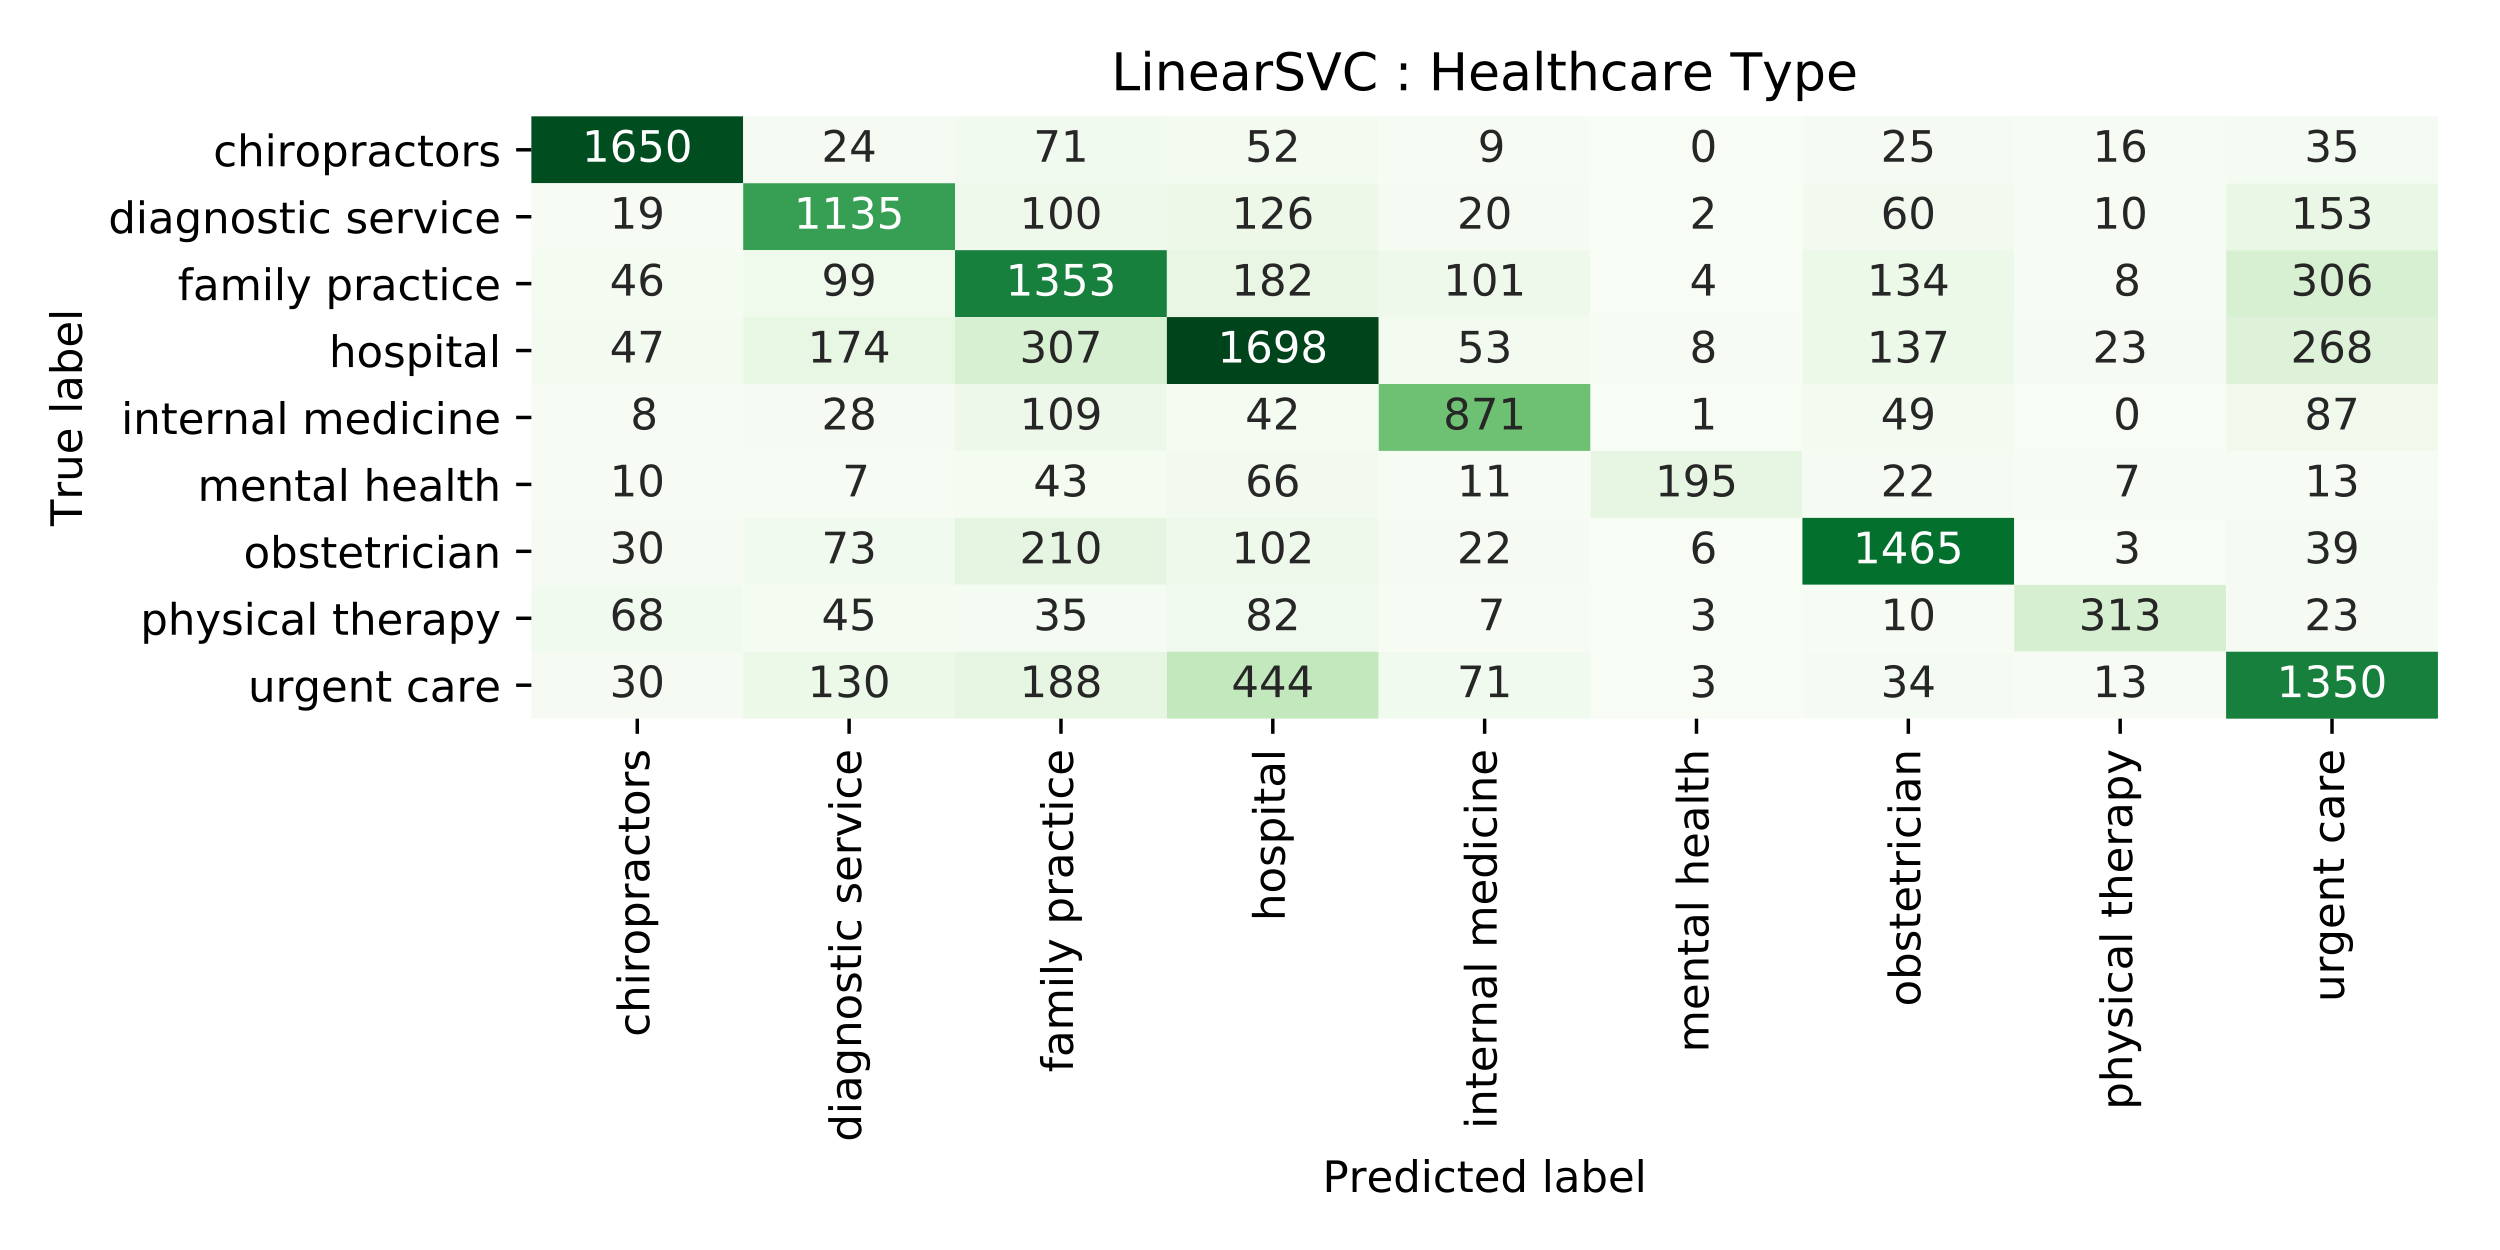 <?xml version="1.0" encoding="utf-8" standalone="no"?>
<!DOCTYPE svg PUBLIC "-//W3C//DTD SVG 1.1//EN"
  "http://www.w3.org/Graphics/SVG/1.1/DTD/svg11.dtd">
<!-- Created with matplotlib (https://matplotlib.org/) -->
<svg height="288pt" version="1.1" viewBox="0 0 576 288" width="576pt" xmlns="http://www.w3.org/2000/svg" xmlns:xlink="http://www.w3.org/1999/xlink">
 <defs>
  <style type="text/css">
*{stroke-linecap:butt;stroke-linejoin:round;}
  </style>
 </defs>
 <g id="figure_1">
  <g id="patch_1">
   <path d="M 0 288 
L 576 288 
L 576 0 
L 0 0 
z
" style="fill:#ffffff;"/>
  </g>
  <g id="axes_1">
   <g id="patch_2">
    <path d="M 122.425 165.575 
L 561.7 165.575 
L 561.7 26.8 
L 122.425 26.8 
z
" style="fill:#ffffff;"/>
   </g>
   <g id="QuadMesh_1">
    <path clip-path="url(#p0b4b486ea1)" d="M 122.425 26.8 
L 171.233 26.8 
L 171.233 42.219 
L 122.425 42.219 
L 122.425 26.8 
" style="fill:#004d1f;"/>
    <path clip-path="url(#p0b4b486ea1)" d="M 171.233 26.8 
L 220.042 26.8 
L 220.042 42.219 
L 171.233 42.219 
L 171.233 26.8 
" style="fill:#f5fbf3;"/>
    <path clip-path="url(#p0b4b486ea1)" d="M 220.042 26.8 
L 268.85 26.8 
L 268.85 42.219 
L 220.042 42.219 
L 220.042 26.8 
" style="fill:#f1faee;"/>
    <path clip-path="url(#p0b4b486ea1)" d="M 268.85 26.8 
L 317.658 26.8 
L 317.658 42.219 
L 268.85 42.219 
L 268.85 26.8 
" style="fill:#f3faf0;"/>
    <path clip-path="url(#p0b4b486ea1)" d="M 317.658 26.8 
L 366.467 26.8 
L 366.467 42.219 
L 317.658 42.219 
L 317.658 26.8 
" style="fill:#f6fcf4;"/>
    <path clip-path="url(#p0b4b486ea1)" d="M 366.467 26.8 
L 415.275 26.8 
L 415.275 42.219 
L 366.467 42.219 
L 366.467 26.8 
" style="fill:#f7fcf5;"/>
    <path clip-path="url(#p0b4b486ea1)" d="M 415.275 26.8 
L 464.083 26.8 
L 464.083 42.219 
L 415.275 42.219 
L 415.275 26.8 
" style="fill:#f5fbf3;"/>
    <path clip-path="url(#p0b4b486ea1)" d="M 464.083 26.8 
L 512.892 26.8 
L 512.892 42.219 
L 464.083 42.219 
L 464.083 26.8 
" style="fill:#f6fcf4;"/>
    <path clip-path="url(#p0b4b486ea1)" d="M 512.892 26.8 
L 561.7 26.8 
L 561.7 42.219 
L 512.892 42.219 
L 512.892 26.8 
" style="fill:#f4fbf2;"/>
    <path clip-path="url(#p0b4b486ea1)" d="M 122.425 42.219 
L 171.233 42.219 
L 171.233 57.639 
L 122.425 57.639 
L 122.425 42.219 
" style="fill:#f6fcf4;"/>
    <path clip-path="url(#p0b4b486ea1)" d="M 171.233 42.219 
L 220.042 42.219 
L 220.042 57.639 
L 171.233 57.639 
L 171.233 42.219 
" style="fill:#369f54;"/>
    <path clip-path="url(#p0b4b486ea1)" d="M 220.042 42.219 
L 268.85 42.219 
L 268.85 57.639 
L 220.042 57.639 
L 220.042 42.219 
" style="fill:#eff9eb;"/>
    <path clip-path="url(#p0b4b486ea1)" d="M 268.85 42.219 
L 317.658 42.219 
L 317.658 57.639 
L 268.85 57.639 
L 268.85 42.219 
" style="fill:#edf8e9;"/>
    <path clip-path="url(#p0b4b486ea1)" d="M 317.658 42.219 
L 366.467 42.219 
L 366.467 57.639 
L 317.658 57.639 
L 317.658 42.219 
" style="fill:#f5fbf3;"/>
    <path clip-path="url(#p0b4b486ea1)" d="M 366.467 42.219 
L 415.275 42.219 
L 415.275 57.639 
L 366.467 57.639 
L 366.467 42.219 
" style="fill:#f7fcf5;"/>
    <path clip-path="url(#p0b4b486ea1)" d="M 415.275 42.219 
L 464.083 42.219 
L 464.083 57.639 
L 415.275 57.639 
L 415.275 42.219 
" style="fill:#f2faef;"/>
    <path clip-path="url(#p0b4b486ea1)" d="M 464.083 42.219 
L 512.892 42.219 
L 512.892 57.639 
L 464.083 57.639 
L 464.083 42.219 
" style="fill:#f6fcf4;"/>
    <path clip-path="url(#p0b4b486ea1)" d="M 512.892 42.219 
L 561.7 42.219 
L 561.7 57.639 
L 512.892 57.639 
L 512.892 42.219 
" style="fill:#eaf7e6;"/>
    <path clip-path="url(#p0b4b486ea1)" d="M 122.425 57.639 
L 171.233 57.639 
L 171.233 73.058 
L 122.425 73.058 
L 122.425 57.639 
" style="fill:#f4fbf1;"/>
    <path clip-path="url(#p0b4b486ea1)" d="M 171.233 57.639 
L 220.042 57.639 
L 220.042 73.058 
L 171.233 73.058 
L 171.233 57.639 
" style="fill:#eff9ec;"/>
    <path clip-path="url(#p0b4b486ea1)" d="M 220.042 57.639 
L 268.85 57.639 
L 268.85 73.058 
L 220.042 73.058 
L 220.042 57.639 
" style="fill:#16803c;"/>
    <path clip-path="url(#p0b4b486ea1)" d="M 268.85 57.639 
L 317.658 57.639 
L 317.658 73.058 
L 268.85 73.058 
L 268.85 57.639 
" style="fill:#e8f6e3;"/>
    <path clip-path="url(#p0b4b486ea1)" d="M 317.658 57.639 
L 366.467 57.639 
L 366.467 73.058 
L 317.658 73.058 
L 317.658 57.639 
" style="fill:#eff9eb;"/>
    <path clip-path="url(#p0b4b486ea1)" d="M 366.467 57.639 
L 415.275 57.639 
L 415.275 73.058 
L 366.467 73.058 
L 366.467 57.639 
" style="fill:#f7fcf5;"/>
    <path clip-path="url(#p0b4b486ea1)" d="M 415.275 57.639 
L 464.083 57.639 
L 464.083 73.058 
L 415.275 73.058 
L 415.275 57.639 
" style="fill:#ecf8e8;"/>
    <path clip-path="url(#p0b4b486ea1)" d="M 464.083 57.639 
L 512.892 57.639 
L 512.892 73.058 
L 464.083 73.058 
L 464.083 57.639 
" style="fill:#f6fcf4;"/>
    <path clip-path="url(#p0b4b486ea1)" d="M 512.892 57.639 
L 561.7 57.639 
L 561.7 73.058 
L 512.892 73.058 
L 512.892 57.639 
" style="fill:#d8f0d2;"/>
    <path clip-path="url(#p0b4b486ea1)" d="M 122.425 73.058 
L 171.233 73.058 
L 171.233 88.478 
L 122.425 88.478 
L 122.425 73.058 
" style="fill:#f3faf0;"/>
    <path clip-path="url(#p0b4b486ea1)" d="M 171.233 73.058 
L 220.042 73.058 
L 220.042 88.478 
L 171.233 88.478 
L 171.233 73.058 
" style="fill:#e8f6e4;"/>
    <path clip-path="url(#p0b4b486ea1)" d="M 220.042 73.058 
L 268.85 73.058 
L 268.85 88.478 
L 220.042 88.478 
L 220.042 73.058 
" style="fill:#d8f0d2;"/>
    <path clip-path="url(#p0b4b486ea1)" d="M 268.85 73.058 
L 317.658 73.058 
L 317.658 88.478 
L 268.85 88.478 
L 268.85 73.058 
" style="fill:#00441b;"/>
    <path clip-path="url(#p0b4b486ea1)" d="M 317.658 73.058 
L 366.467 73.058 
L 366.467 88.478 
L 317.658 88.478 
L 317.658 73.058 
" style="fill:#f3faf0;"/>
    <path clip-path="url(#p0b4b486ea1)" d="M 366.467 73.058 
L 415.275 73.058 
L 415.275 88.478 
L 366.467 88.478 
L 366.467 73.058 
" style="fill:#f6fcf4;"/>
    <path clip-path="url(#p0b4b486ea1)" d="M 415.275 73.058 
L 464.083 73.058 
L 464.083 88.478 
L 415.275 88.478 
L 415.275 73.058 
" style="fill:#ecf8e8;"/>
    <path clip-path="url(#p0b4b486ea1)" d="M 464.083 73.058 
L 512.892 73.058 
L 512.892 88.478 
L 464.083 88.478 
L 464.083 73.058 
" style="fill:#f5fbf3;"/>
    <path clip-path="url(#p0b4b486ea1)" d="M 512.892 73.058 
L 561.7 73.058 
L 561.7 88.478 
L 512.892 88.478 
L 512.892 73.058 
" style="fill:#ddf2d8;"/>
    <path clip-path="url(#p0b4b486ea1)" d="M 122.425 88.478 
L 171.233 88.478 
L 171.233 103.897 
L 122.425 103.897 
L 122.425 88.478 
" style="fill:#f6fcf4;"/>
    <path clip-path="url(#p0b4b486ea1)" d="M 171.233 88.478 
L 220.042 88.478 
L 220.042 103.897 
L 171.233 103.897 
L 171.233 88.478 
" style="fill:#f5fbf2;"/>
    <path clip-path="url(#p0b4b486ea1)" d="M 220.042 88.478 
L 268.85 88.478 
L 268.85 103.897 
L 220.042 103.897 
L 220.042 88.478 
" style="fill:#eef8ea;"/>
    <path clip-path="url(#p0b4b486ea1)" d="M 268.85 88.478 
L 317.658 88.478 
L 317.658 103.897 
L 268.85 103.897 
L 268.85 88.478 
" style="fill:#f4fbf1;"/>
    <path clip-path="url(#p0b4b486ea1)" d="M 317.658 88.478 
L 366.467 88.478 
L 366.467 103.897 
L 317.658 103.897 
L 317.658 88.478 
" style="fill:#6ec173;"/>
    <path clip-path="url(#p0b4b486ea1)" d="M 366.467 88.478 
L 415.275 88.478 
L 415.275 103.897 
L 366.467 103.897 
L 366.467 88.478 
" style="fill:#f7fcf5;"/>
    <path clip-path="url(#p0b4b486ea1)" d="M 415.275 88.478 
L 464.083 88.478 
L 464.083 103.897 
L 415.275 103.897 
L 415.275 88.478 
" style="fill:#f3faf0;"/>
    <path clip-path="url(#p0b4b486ea1)" d="M 464.083 88.478 
L 512.892 88.478 
L 512.892 103.897 
L 464.083 103.897 
L 464.083 88.478 
" style="fill:#f7fcf5;"/>
    <path clip-path="url(#p0b4b486ea1)" d="M 512.892 88.478 
L 561.7 88.478 
L 561.7 103.897 
L 512.892 103.897 
L 512.892 88.478 
" style="fill:#f0f9ec;"/>
    <path clip-path="url(#p0b4b486ea1)" d="M 122.425 103.897 
L 171.233 103.897 
L 171.233 119.317 
L 122.425 119.317 
L 122.425 103.897 
" style="fill:#f6fcf4;"/>
    <path clip-path="url(#p0b4b486ea1)" d="M 171.233 103.897 
L 220.042 103.897 
L 220.042 119.317 
L 171.233 119.317 
L 171.233 103.897 
" style="fill:#f6fcf4;"/>
    <path clip-path="url(#p0b4b486ea1)" d="M 220.042 103.897 
L 268.85 103.897 
L 268.85 119.317 
L 220.042 119.317 
L 220.042 103.897 
" style="fill:#f4fbf1;"/>
    <path clip-path="url(#p0b4b486ea1)" d="M 268.85 103.897 
L 317.658 103.897 
L 317.658 119.317 
L 268.85 119.317 
L 268.85 103.897 
" style="fill:#f2faef;"/>
    <path clip-path="url(#p0b4b486ea1)" d="M 317.658 103.897 
L 366.467 103.897 
L 366.467 119.317 
L 317.658 119.317 
L 317.658 103.897 
" style="fill:#f6fcf4;"/>
    <path clip-path="url(#p0b4b486ea1)" d="M 366.467 103.897 
L 415.275 103.897 
L 415.275 119.317 
L 366.467 119.317 
L 366.467 103.897 
" style="fill:#e7f6e2;"/>
    <path clip-path="url(#p0b4b486ea1)" d="M 415.275 103.897 
L 464.083 103.897 
L 464.083 119.317 
L 415.275 119.317 
L 415.275 103.897 
" style="fill:#f5fbf3;"/>
    <path clip-path="url(#p0b4b486ea1)" d="M 464.083 103.897 
L 512.892 103.897 
L 512.892 119.317 
L 464.083 119.317 
L 464.083 103.897 
" style="fill:#f6fcf4;"/>
    <path clip-path="url(#p0b4b486ea1)" d="M 512.892 103.897 
L 561.7 103.897 
L 561.7 119.317 
L 512.892 119.317 
L 512.892 103.897 
" style="fill:#f6fcf4;"/>
    <path clip-path="url(#p0b4b486ea1)" d="M 122.425 119.317 
L 171.233 119.317 
L 171.233 134.736 
L 122.425 134.736 
L 122.425 119.317 
" style="fill:#f5fbf2;"/>
    <path clip-path="url(#p0b4b486ea1)" d="M 171.233 119.317 
L 220.042 119.317 
L 220.042 134.736 
L 171.233 134.736 
L 171.233 119.317 
" style="fill:#f1faee;"/>
    <path clip-path="url(#p0b4b486ea1)" d="M 220.042 119.317 
L 268.85 119.317 
L 268.85 134.736 
L 220.042 134.736 
L 220.042 119.317 
" style="fill:#e5f5e1;"/>
    <path clip-path="url(#p0b4b486ea1)" d="M 268.85 119.317 
L 317.658 119.317 
L 317.658 134.736 
L 268.85 134.736 
L 268.85 119.317 
" style="fill:#eff9eb;"/>
    <path clip-path="url(#p0b4b486ea1)" d="M 317.658 119.317 
L 366.467 119.317 
L 366.467 134.736 
L 317.658 134.736 
L 317.658 119.317 
" style="fill:#f5fbf3;"/>
    <path clip-path="url(#p0b4b486ea1)" d="M 366.467 119.317 
L 415.275 119.317 
L 415.275 134.736 
L 366.467 134.736 
L 366.467 119.317 
" style="fill:#f7fcf5;"/>
    <path clip-path="url(#p0b4b486ea1)" d="M 415.275 119.317 
L 464.083 119.317 
L 464.083 134.736 
L 415.275 134.736 
L 415.275 119.317 
" style="fill:#03702e;"/>
    <path clip-path="url(#p0b4b486ea1)" d="M 464.083 119.317 
L 512.892 119.317 
L 512.892 134.736 
L 464.083 134.736 
L 464.083 119.317 
" style="fill:#f7fcf5;"/>
    <path clip-path="url(#p0b4b486ea1)" d="M 512.892 119.317 
L 561.7 119.317 
L 561.7 134.736 
L 512.892 134.736 
L 512.892 119.317 
" style="fill:#f4fbf2;"/>
    <path clip-path="url(#p0b4b486ea1)" d="M 122.425 134.736 
L 171.233 134.736 
L 171.233 150.156 
L 122.425 150.156 
L 122.425 134.736 
" style="fill:#f1faee;"/>
    <path clip-path="url(#p0b4b486ea1)" d="M 171.233 134.736 
L 220.042 134.736 
L 220.042 150.156 
L 171.233 150.156 
L 171.233 134.736 
" style="fill:#f4fbf1;"/>
    <path clip-path="url(#p0b4b486ea1)" d="M 220.042 134.736 
L 268.85 134.736 
L 268.85 150.156 
L 220.042 150.156 
L 220.042 134.736 
" style="fill:#f4fbf2;"/>
    <path clip-path="url(#p0b4b486ea1)" d="M 268.85 134.736 
L 317.658 134.736 
L 317.658 150.156 
L 268.85 150.156 
L 268.85 134.736 
" style="fill:#f0f9ed;"/>
    <path clip-path="url(#p0b4b486ea1)" d="M 317.658 134.736 
L 366.467 134.736 
L 366.467 150.156 
L 317.658 150.156 
L 317.658 134.736 
" style="fill:#f6fcf4;"/>
    <path clip-path="url(#p0b4b486ea1)" d="M 366.467 134.736 
L 415.275 134.736 
L 415.275 150.156 
L 366.467 150.156 
L 366.467 134.736 
" style="fill:#f7fcf5;"/>
    <path clip-path="url(#p0b4b486ea1)" d="M 415.275 134.736 
L 464.083 134.736 
L 464.083 150.156 
L 415.275 150.156 
L 415.275 134.736 
" style="fill:#f6fcf4;"/>
    <path clip-path="url(#p0b4b486ea1)" d="M 464.083 134.736 
L 512.892 134.736 
L 512.892 150.156 
L 464.083 150.156 
L 464.083 134.736 
" style="fill:#d7efd1;"/>
    <path clip-path="url(#p0b4b486ea1)" d="M 512.892 134.736 
L 561.7 134.736 
L 561.7 150.156 
L 512.892 150.156 
L 512.892 134.736 
" style="fill:#f5fbf3;"/>
    <path clip-path="url(#p0b4b486ea1)" d="M 122.425 150.156 
L 171.233 150.156 
L 171.233 165.575 
L 122.425 165.575 
L 122.425 150.156 
" style="fill:#f5fbf2;"/>
    <path clip-path="url(#p0b4b486ea1)" d="M 171.233 150.156 
L 220.042 150.156 
L 220.042 165.575 
L 171.233 165.575 
L 171.233 150.156 
" style="fill:#ecf8e8;"/>
    <path clip-path="url(#p0b4b486ea1)" d="M 220.042 150.156 
L 268.85 150.156 
L 268.85 165.575 
L 220.042 165.575 
L 220.042 150.156 
" style="fill:#e7f6e3;"/>
    <path clip-path="url(#p0b4b486ea1)" d="M 268.85 150.156 
L 317.658 150.156 
L 317.658 165.575 
L 268.85 165.575 
L 268.85 150.156 
" style="fill:#c4e8bd;"/>
    <path clip-path="url(#p0b4b486ea1)" d="M 317.658 150.156 
L 366.467 150.156 
L 366.467 165.575 
L 317.658 165.575 
L 317.658 150.156 
" style="fill:#f1faee;"/>
    <path clip-path="url(#p0b4b486ea1)" d="M 366.467 150.156 
L 415.275 150.156 
L 415.275 165.575 
L 366.467 165.575 
L 366.467 150.156 
" style="fill:#f7fcf5;"/>
    <path clip-path="url(#p0b4b486ea1)" d="M 415.275 150.156 
L 464.083 150.156 
L 464.083 165.575 
L 415.275 165.575 
L 415.275 150.156 
" style="fill:#f4fbf2;"/>
    <path clip-path="url(#p0b4b486ea1)" d="M 464.083 150.156 
L 512.892 150.156 
L 512.892 165.575 
L 464.083 165.575 
L 464.083 150.156 
" style="fill:#f6fcf4;"/>
    <path clip-path="url(#p0b4b486ea1)" d="M 512.892 150.156 
L 561.7 150.156 
L 561.7 165.575 
L 512.892 165.575 
L 512.892 150.156 
" style="fill:#16803c;"/>
   </g>
   <g id="matplotlib.axis_1">
    <g id="xtick_1">
     <g id="line2d_1">
      <defs>
       <path d="M 0 0 
L 0 3.5 
" id="m3b0a85220a" style="stroke:#000000;stroke-width:0.8;"/>
      </defs>
      <g>
       <use style="stroke:#000000;stroke-width:0.8;" x="146.829" xlink:href="#m3b0a85220a" y="165.575"/>
      </g>
     </g>
     <g id="text_1">
      <!-- chiropractors -->
      <defs>
       <path d="M 48.781 52.594 
L 48.781 44.188 
Q 44.969 46.297 41.141 47.344 
Q 37.312 48.391 33.406 48.391 
Q 24.656 48.391 19.812 42.844 
Q 14.984 37.312 14.984 27.297 
Q 14.984 17.281 19.812 11.734 
Q 24.656 6.203 33.406 6.203 
Q 37.312 6.203 41.141 7.25 
Q 44.969 8.297 48.781 10.406 
L 48.781 2.094 
Q 45.016 0.344 40.984 -0.531 
Q 36.969 -1.422 32.422 -1.422 
Q 20.062 -1.422 12.781 6.344 
Q 5.516 14.109 5.516 27.297 
Q 5.516 40.672 12.859 48.328 
Q 20.219 56 33.016 56 
Q 37.156 56 41.109 55.141 
Q 45.062 54.297 48.781 52.594 
z
" id="DejaVuSans-99"/>
       <path d="M 54.891 33.016 
L 54.891 0 
L 45.906 0 
L 45.906 32.719 
Q 45.906 40.484 42.875 44.328 
Q 39.844 48.188 33.797 48.188 
Q 26.516 48.188 22.312 43.547 
Q 18.109 38.922 18.109 30.906 
L 18.109 0 
L 9.078 0 
L 9.078 75.984 
L 18.109 75.984 
L 18.109 46.188 
Q 21.344 51.125 25.703 53.562 
Q 30.078 56 35.797 56 
Q 45.219 56 50.047 50.172 
Q 54.891 44.344 54.891 33.016 
z
" id="DejaVuSans-104"/>
       <path d="M 9.422 54.688 
L 18.406 54.688 
L 18.406 0 
L 9.422 0 
z
M 9.422 75.984 
L 18.406 75.984 
L 18.406 64.594 
L 9.422 64.594 
z
" id="DejaVuSans-105"/>
       <path d="M 41.109 46.297 
Q 39.594 47.172 37.812 47.578 
Q 36.031 48 33.891 48 
Q 26.266 48 22.188 43.047 
Q 18.109 38.094 18.109 28.812 
L 18.109 0 
L 9.078 0 
L 9.078 54.688 
L 18.109 54.688 
L 18.109 46.188 
Q 20.953 51.172 25.484 53.578 
Q 30.031 56 36.531 56 
Q 37.453 56 38.578 55.875 
Q 39.703 55.766 41.062 55.516 
z
" id="DejaVuSans-114"/>
       <path d="M 30.609 48.391 
Q 23.391 48.391 19.188 42.75 
Q 14.984 37.109 14.984 27.297 
Q 14.984 17.484 19.156 11.844 
Q 23.344 6.203 30.609 6.203 
Q 37.797 6.203 41.984 11.859 
Q 46.188 17.531 46.188 27.297 
Q 46.188 37.016 41.984 42.703 
Q 37.797 48.391 30.609 48.391 
z
M 30.609 56 
Q 42.328 56 49.016 48.375 
Q 55.719 40.766 55.719 27.297 
Q 55.719 13.875 49.016 6.219 
Q 42.328 -1.422 30.609 -1.422 
Q 18.844 -1.422 12.172 6.219 
Q 5.516 13.875 5.516 27.297 
Q 5.516 40.766 12.172 48.375 
Q 18.844 56 30.609 56 
z
" id="DejaVuSans-111"/>
       <path d="M 18.109 8.203 
L 18.109 -20.797 
L 9.078 -20.797 
L 9.078 54.688 
L 18.109 54.688 
L 18.109 46.391 
Q 20.953 51.266 25.266 53.625 
Q 29.594 56 35.594 56 
Q 45.562 56 51.781 48.094 
Q 58.016 40.188 58.016 27.297 
Q 58.016 14.406 51.781 6.484 
Q 45.562 -1.422 35.594 -1.422 
Q 29.594 -1.422 25.266 0.953 
Q 20.953 3.328 18.109 8.203 
z
M 48.688 27.297 
Q 48.688 37.203 44.609 42.844 
Q 40.531 48.484 33.406 48.484 
Q 26.266 48.484 22.188 42.844 
Q 18.109 37.203 18.109 27.297 
Q 18.109 17.391 22.188 11.75 
Q 26.266 6.109 33.406 6.109 
Q 40.531 6.109 44.609 11.75 
Q 48.688 17.391 48.688 27.297 
z
" id="DejaVuSans-112"/>
       <path d="M 34.281 27.484 
Q 23.391 27.484 19.188 25 
Q 14.984 22.516 14.984 16.5 
Q 14.984 11.719 18.141 8.906 
Q 21.297 6.109 26.703 6.109 
Q 34.188 6.109 38.703 11.406 
Q 43.219 16.703 43.219 25.484 
L 43.219 27.484 
z
M 52.203 31.203 
L 52.203 0 
L 43.219 0 
L 43.219 8.297 
Q 40.141 3.328 35.547 0.953 
Q 30.953 -1.422 24.312 -1.422 
Q 15.922 -1.422 10.953 3.297 
Q 6 8.016 6 15.922 
Q 6 25.141 12.172 29.828 
Q 18.359 34.516 30.609 34.516 
L 43.219 34.516 
L 43.219 35.406 
Q 43.219 41.609 39.141 45 
Q 35.062 48.391 27.688 48.391 
Q 23 48.391 18.547 47.266 
Q 14.109 46.141 10.016 43.891 
L 10.016 52.203 
Q 14.938 54.109 19.578 55.047 
Q 24.219 56 28.609 56 
Q 40.484 56 46.344 49.844 
Q 52.203 43.703 52.203 31.203 
z
" id="DejaVuSans-97"/>
       <path d="M 18.312 70.219 
L 18.312 54.688 
L 36.812 54.688 
L 36.812 47.703 
L 18.312 47.703 
L 18.312 18.016 
Q 18.312 11.328 20.141 9.422 
Q 21.969 7.516 27.594 7.516 
L 36.812 7.516 
L 36.812 0 
L 27.594 0 
Q 17.188 0 13.234 3.875 
Q 9.281 7.766 9.281 18.016 
L 9.281 47.703 
L 2.688 47.703 
L 2.688 54.688 
L 9.281 54.688 
L 9.281 70.219 
z
" id="DejaVuSans-116"/>
       <path d="M 44.281 53.078 
L 44.281 44.578 
Q 40.484 46.531 36.375 47.5 
Q 32.281 48.484 27.875 48.484 
Q 21.188 48.484 17.844 46.438 
Q 14.5 44.391 14.5 40.281 
Q 14.5 37.156 16.891 35.375 
Q 19.281 33.594 26.516 31.984 
L 29.594 31.297 
Q 39.156 29.25 43.188 25.516 
Q 47.219 21.781 47.219 15.094 
Q 47.219 7.469 41.188 3.016 
Q 35.156 -1.422 24.609 -1.422 
Q 20.219 -1.422 15.453 -0.562 
Q 10.688 0.297 5.422 2 
L 5.422 11.281 
Q 10.406 8.688 15.234 7.391 
Q 20.062 6.109 24.812 6.109 
Q 31.156 6.109 34.562 8.281 
Q 37.984 10.453 37.984 14.406 
Q 37.984 18.062 35.516 20.016 
Q 33.062 21.969 24.703 23.781 
L 21.578 24.516 
Q 13.234 26.266 9.516 29.906 
Q 5.812 33.547 5.812 39.891 
Q 5.812 47.609 11.281 51.797 
Q 16.75 56 26.812 56 
Q 31.781 56 36.172 55.266 
Q 40.578 54.547 44.281 53.078 
z
" id="DejaVuSans-115"/>
      </defs>
      <g transform="translate(149.589 238.861)rotate(-90)scale(0.1 -0.1)">
       <use xlink:href="#DejaVuSans-99"/>
       <use x="54.98" xlink:href="#DejaVuSans-104"/>
       <use x="118.359" xlink:href="#DejaVuSans-105"/>
       <use x="146.143" xlink:href="#DejaVuSans-114"/>
       <use x="187.225" xlink:href="#DejaVuSans-111"/>
       <use x="248.406" xlink:href="#DejaVuSans-112"/>
       <use x="311.883" xlink:href="#DejaVuSans-114"/>
       <use x="352.996" xlink:href="#DejaVuSans-97"/>
       <use x="414.275" xlink:href="#DejaVuSans-99"/>
       <use x="469.256" xlink:href="#DejaVuSans-116"/>
       <use x="508.465" xlink:href="#DejaVuSans-111"/>
       <use x="569.646" xlink:href="#DejaVuSans-114"/>
       <use x="610.76" xlink:href="#DejaVuSans-115"/>
      </g>
     </g>
    </g>
    <g id="xtick_2">
     <g id="line2d_2">
      <g>
       <use style="stroke:#000000;stroke-width:0.8;" x="195.637" xlink:href="#m3b0a85220a" y="165.575"/>
      </g>
     </g>
     <g id="text_2">
      <!-- diagnostic service -->
      <defs>
       <path d="M 45.406 46.391 
L 45.406 75.984 
L 54.391 75.984 
L 54.391 0 
L 45.406 0 
L 45.406 8.203 
Q 42.578 3.328 38.25 0.953 
Q 33.938 -1.422 27.875 -1.422 
Q 17.969 -1.422 11.734 6.484 
Q 5.516 14.406 5.516 27.297 
Q 5.516 40.188 11.734 48.094 
Q 17.969 56 27.875 56 
Q 33.938 56 38.25 53.625 
Q 42.578 51.266 45.406 46.391 
z
M 14.797 27.297 
Q 14.797 17.391 18.875 11.75 
Q 22.953 6.109 30.078 6.109 
Q 37.203 6.109 41.297 11.75 
Q 45.406 17.391 45.406 27.297 
Q 45.406 37.203 41.297 42.844 
Q 37.203 48.484 30.078 48.484 
Q 22.953 48.484 18.875 42.844 
Q 14.797 37.203 14.797 27.297 
z
" id="DejaVuSans-100"/>
       <path d="M 45.406 27.984 
Q 45.406 37.75 41.375 43.109 
Q 37.359 48.484 30.078 48.484 
Q 22.859 48.484 18.828 43.109 
Q 14.797 37.75 14.797 27.984 
Q 14.797 18.266 18.828 12.891 
Q 22.859 7.516 30.078 7.516 
Q 37.359 7.516 41.375 12.891 
Q 45.406 18.266 45.406 27.984 
z
M 54.391 6.781 
Q 54.391 -7.172 48.188 -13.984 
Q 42 -20.797 29.203 -20.797 
Q 24.469 -20.797 20.266 -20.094 
Q 16.062 -19.391 12.109 -17.922 
L 12.109 -9.188 
Q 16.062 -11.328 19.922 -12.344 
Q 23.781 -13.375 27.781 -13.375 
Q 36.625 -13.375 41.016 -8.766 
Q 45.406 -4.156 45.406 5.172 
L 45.406 9.625 
Q 42.625 4.781 38.281 2.391 
Q 33.938 0 27.875 0 
Q 17.828 0 11.672 7.656 
Q 5.516 15.328 5.516 27.984 
Q 5.516 40.672 11.672 48.328 
Q 17.828 56 27.875 56 
Q 33.938 56 38.281 53.609 
Q 42.625 51.219 45.406 46.391 
L 45.406 54.688 
L 54.391 54.688 
z
" id="DejaVuSans-103"/>
       <path d="M 54.891 33.016 
L 54.891 0 
L 45.906 0 
L 45.906 32.719 
Q 45.906 40.484 42.875 44.328 
Q 39.844 48.188 33.797 48.188 
Q 26.516 48.188 22.312 43.547 
Q 18.109 38.922 18.109 30.906 
L 18.109 0 
L 9.078 0 
L 9.078 54.688 
L 18.109 54.688 
L 18.109 46.188 
Q 21.344 51.125 25.703 53.562 
Q 30.078 56 35.797 56 
Q 45.219 56 50.047 50.172 
Q 54.891 44.344 54.891 33.016 
z
" id="DejaVuSans-110"/>
       <path id="DejaVuSans-32"/>
       <path d="M 56.203 29.594 
L 56.203 25.203 
L 14.891 25.203 
Q 15.484 15.922 20.484 11.062 
Q 25.484 6.203 34.422 6.203 
Q 39.594 6.203 44.453 7.469 
Q 49.312 8.734 54.109 11.281 
L 54.109 2.781 
Q 49.266 0.734 44.188 -0.344 
Q 39.109 -1.422 33.891 -1.422 
Q 20.797 -1.422 13.156 6.188 
Q 5.516 13.812 5.516 26.812 
Q 5.516 40.234 12.766 48.109 
Q 20.016 56 32.328 56 
Q 43.359 56 49.781 48.891 
Q 56.203 41.797 56.203 29.594 
z
M 47.219 32.234 
Q 47.125 39.594 43.094 43.984 
Q 39.062 48.391 32.422 48.391 
Q 24.906 48.391 20.391 44.141 
Q 15.875 39.891 15.188 32.172 
z
" id="DejaVuSans-101"/>
       <path d="M 2.984 54.688 
L 12.5 54.688 
L 29.594 8.797 
L 46.688 54.688 
L 56.203 54.688 
L 35.688 0 
L 23.484 0 
z
" id="DejaVuSans-118"/>
      </defs>
      <g transform="translate(198.397 263.041)rotate(-90)scale(0.1 -0.1)">
       <use xlink:href="#DejaVuSans-100"/>
       <use x="63.477" xlink:href="#DejaVuSans-105"/>
       <use x="91.26" xlink:href="#DejaVuSans-97"/>
       <use x="152.539" xlink:href="#DejaVuSans-103"/>
       <use x="216.016" xlink:href="#DejaVuSans-110"/>
       <use x="279.395" xlink:href="#DejaVuSans-111"/>
       <use x="340.576" xlink:href="#DejaVuSans-115"/>
       <use x="392.676" xlink:href="#DejaVuSans-116"/>
       <use x="431.885" xlink:href="#DejaVuSans-105"/>
       <use x="459.668" xlink:href="#DejaVuSans-99"/>
       <use x="514.648" xlink:href="#DejaVuSans-32"/>
       <use x="546.436" xlink:href="#DejaVuSans-115"/>
       <use x="598.535" xlink:href="#DejaVuSans-101"/>
       <use x="660.059" xlink:href="#DejaVuSans-114"/>
       <use x="701.172" xlink:href="#DejaVuSans-118"/>
       <use x="760.352" xlink:href="#DejaVuSans-105"/>
       <use x="788.135" xlink:href="#DejaVuSans-99"/>
       <use x="843.115" xlink:href="#DejaVuSans-101"/>
      </g>
     </g>
    </g>
    <g id="xtick_3">
     <g id="line2d_3">
      <g>
       <use style="stroke:#000000;stroke-width:0.8;" x="244.446" xlink:href="#m3b0a85220a" y="165.575"/>
      </g>
     </g>
     <g id="text_3">
      <!-- family practice -->
      <defs>
       <path d="M 37.109 75.984 
L 37.109 68.5 
L 28.516 68.5 
Q 23.688 68.5 21.797 66.547 
Q 19.922 64.594 19.922 59.516 
L 19.922 54.688 
L 34.719 54.688 
L 34.719 47.703 
L 19.922 47.703 
L 19.922 0 
L 10.891 0 
L 10.891 47.703 
L 2.297 47.703 
L 2.297 54.688 
L 10.891 54.688 
L 10.891 58.5 
Q 10.891 67.625 15.141 71.797 
Q 19.391 75.984 28.609 75.984 
z
" id="DejaVuSans-102"/>
       <path d="M 52 44.188 
Q 55.375 50.25 60.062 53.125 
Q 64.75 56 71.094 56 
Q 79.641 56 84.281 50.016 
Q 88.922 44.047 88.922 33.016 
L 88.922 0 
L 79.891 0 
L 79.891 32.719 
Q 79.891 40.578 77.094 44.375 
Q 74.312 48.188 68.609 48.188 
Q 61.625 48.188 57.562 43.547 
Q 53.516 38.922 53.516 30.906 
L 53.516 0 
L 44.484 0 
L 44.484 32.719 
Q 44.484 40.625 41.703 44.406 
Q 38.922 48.188 33.109 48.188 
Q 26.219 48.188 22.156 43.531 
Q 18.109 38.875 18.109 30.906 
L 18.109 0 
L 9.078 0 
L 9.078 54.688 
L 18.109 54.688 
L 18.109 46.188 
Q 21.188 51.219 25.484 53.609 
Q 29.781 56 35.688 56 
Q 41.656 56 45.828 52.969 
Q 50 49.953 52 44.188 
z
" id="DejaVuSans-109"/>
       <path d="M 9.422 75.984 
L 18.406 75.984 
L 18.406 0 
L 9.422 0 
z
" id="DejaVuSans-108"/>
       <path d="M 32.172 -5.078 
Q 28.375 -14.844 24.75 -17.812 
Q 21.141 -20.797 15.094 -20.797 
L 7.906 -20.797 
L 7.906 -13.281 
L 13.188 -13.281 
Q 16.891 -13.281 18.938 -11.516 
Q 21 -9.766 23.484 -3.219 
L 25.094 0.875 
L 2.984 54.688 
L 12.5 54.688 
L 29.594 11.922 
L 46.688 54.688 
L 56.203 54.688 
z
" id="DejaVuSans-121"/>
      </defs>
      <g transform="translate(247.205 247.053)rotate(-90)scale(0.1 -0.1)">
       <use xlink:href="#DejaVuSans-102"/>
       <use x="35.205" xlink:href="#DejaVuSans-97"/>
       <use x="96.484" xlink:href="#DejaVuSans-109"/>
       <use x="193.896" xlink:href="#DejaVuSans-105"/>
       <use x="221.68" xlink:href="#DejaVuSans-108"/>
       <use x="249.463" xlink:href="#DejaVuSans-121"/>
       <use x="308.643" xlink:href="#DejaVuSans-32"/>
       <use x="340.43" xlink:href="#DejaVuSans-112"/>
       <use x="403.906" xlink:href="#DejaVuSans-114"/>
       <use x="445.02" xlink:href="#DejaVuSans-97"/>
       <use x="506.299" xlink:href="#DejaVuSans-99"/>
       <use x="561.279" xlink:href="#DejaVuSans-116"/>
       <use x="600.488" xlink:href="#DejaVuSans-105"/>
       <use x="628.271" xlink:href="#DejaVuSans-99"/>
       <use x="683.252" xlink:href="#DejaVuSans-101"/>
      </g>
     </g>
    </g>
    <g id="xtick_4">
     <g id="line2d_4">
      <g>
       <use style="stroke:#000000;stroke-width:0.8;" x="293.254" xlink:href="#m3b0a85220a" y="165.575"/>
      </g>
     </g>
     <g id="text_4">
      <!-- hospital -->
      <g transform="translate(296.014 212.194)rotate(-90)scale(0.1 -0.1)">
       <use xlink:href="#DejaVuSans-104"/>
       <use x="63.379" xlink:href="#DejaVuSans-111"/>
       <use x="124.561" xlink:href="#DejaVuSans-115"/>
       <use x="176.66" xlink:href="#DejaVuSans-112"/>
       <use x="240.137" xlink:href="#DejaVuSans-105"/>
       <use x="267.92" xlink:href="#DejaVuSans-116"/>
       <use x="307.129" xlink:href="#DejaVuSans-97"/>
       <use x="368.408" xlink:href="#DejaVuSans-108"/>
      </g>
     </g>
    </g>
    <g id="xtick_5">
     <g id="line2d_5">
      <g>
       <use style="stroke:#000000;stroke-width:0.8;" x="342.062" xlink:href="#m3b0a85220a" y="165.575"/>
      </g>
     </g>
     <g id="text_5">
      <!-- internal medicine -->
      <g transform="translate(344.822 260.083)rotate(-90)scale(0.1 -0.1)">
       <use xlink:href="#DejaVuSans-105"/>
       <use x="27.783" xlink:href="#DejaVuSans-110"/>
       <use x="91.162" xlink:href="#DejaVuSans-116"/>
       <use x="130.371" xlink:href="#DejaVuSans-101"/>
       <use x="191.895" xlink:href="#DejaVuSans-114"/>
       <use x="232.992" xlink:href="#DejaVuSans-110"/>
       <use x="296.371" xlink:href="#DejaVuSans-97"/>
       <use x="357.65" xlink:href="#DejaVuSans-108"/>
       <use x="385.434" xlink:href="#DejaVuSans-32"/>
       <use x="417.221" xlink:href="#DejaVuSans-109"/>
       <use x="514.633" xlink:href="#DejaVuSans-101"/>
       <use x="576.156" xlink:href="#DejaVuSans-100"/>
       <use x="639.633" xlink:href="#DejaVuSans-105"/>
       <use x="667.416" xlink:href="#DejaVuSans-99"/>
       <use x="722.396" xlink:href="#DejaVuSans-105"/>
       <use x="750.18" xlink:href="#DejaVuSans-110"/>
       <use x="813.559" xlink:href="#DejaVuSans-101"/>
      </g>
     </g>
    </g>
    <g id="xtick_6">
     <g id="line2d_6">
      <g>
       <use style="stroke:#000000;stroke-width:0.8;" x="390.871" xlink:href="#m3b0a85220a" y="165.575"/>
      </g>
     </g>
     <g id="text_6">
      <!-- mental health -->
      <g transform="translate(393.63 242.466)rotate(-90)scale(0.1 -0.1)">
       <use xlink:href="#DejaVuSans-109"/>
       <use x="97.412" xlink:href="#DejaVuSans-101"/>
       <use x="158.936" xlink:href="#DejaVuSans-110"/>
       <use x="222.314" xlink:href="#DejaVuSans-116"/>
       <use x="261.523" xlink:href="#DejaVuSans-97"/>
       <use x="322.803" xlink:href="#DejaVuSans-108"/>
       <use x="350.586" xlink:href="#DejaVuSans-32"/>
       <use x="382.373" xlink:href="#DejaVuSans-104"/>
       <use x="445.752" xlink:href="#DejaVuSans-101"/>
       <use x="507.275" xlink:href="#DejaVuSans-97"/>
       <use x="568.555" xlink:href="#DejaVuSans-108"/>
       <use x="596.338" xlink:href="#DejaVuSans-116"/>
       <use x="635.547" xlink:href="#DejaVuSans-104"/>
      </g>
     </g>
    </g>
    <g id="xtick_7">
     <g id="line2d_7">
      <g>
       <use style="stroke:#000000;stroke-width:0.8;" x="439.679" xlink:href="#m3b0a85220a" y="165.575"/>
      </g>
     </g>
     <g id="text_7">
      <!-- obstetrician -->
      <defs>
       <path d="M 48.688 27.297 
Q 48.688 37.203 44.609 42.844 
Q 40.531 48.484 33.406 48.484 
Q 26.266 48.484 22.188 42.844 
Q 18.109 37.203 18.109 27.297 
Q 18.109 17.391 22.188 11.75 
Q 26.266 6.109 33.406 6.109 
Q 40.531 6.109 44.609 11.75 
Q 48.688 17.391 48.688 27.297 
z
M 18.109 46.391 
Q 20.953 51.266 25.266 53.625 
Q 29.594 56 35.594 56 
Q 45.562 56 51.781 48.094 
Q 58.016 40.188 58.016 27.297 
Q 58.016 14.406 51.781 6.484 
Q 45.562 -1.422 35.594 -1.422 
Q 29.594 -1.422 25.266 0.953 
Q 20.953 3.328 18.109 8.203 
L 18.109 0 
L 9.078 0 
L 9.078 75.984 
L 18.109 75.984 
z
" id="DejaVuSans-98"/>
      </defs>
      <g transform="translate(442.439 231.877)rotate(-90)scale(0.1 -0.1)">
       <use xlink:href="#DejaVuSans-111"/>
       <use x="61.182" xlink:href="#DejaVuSans-98"/>
       <use x="124.658" xlink:href="#DejaVuSans-115"/>
       <use x="176.758" xlink:href="#DejaVuSans-116"/>
       <use x="215.967" xlink:href="#DejaVuSans-101"/>
       <use x="277.49" xlink:href="#DejaVuSans-116"/>
       <use x="316.699" xlink:href="#DejaVuSans-114"/>
       <use x="357.812" xlink:href="#DejaVuSans-105"/>
       <use x="385.596" xlink:href="#DejaVuSans-99"/>
       <use x="440.576" xlink:href="#DejaVuSans-105"/>
       <use x="468.359" xlink:href="#DejaVuSans-97"/>
       <use x="529.639" xlink:href="#DejaVuSans-110"/>
      </g>
     </g>
    </g>
    <g id="xtick_8">
     <g id="line2d_8">
      <g>
       <use style="stroke:#000000;stroke-width:0.8;" x="488.488" xlink:href="#m3b0a85220a" y="165.575"/>
      </g>
     </g>
     <g id="text_8">
      <!-- physical therapy -->
      <g transform="translate(491.247 255.667)rotate(-90)scale(0.1 -0.1)">
       <use xlink:href="#DejaVuSans-112"/>
       <use x="63.477" xlink:href="#DejaVuSans-104"/>
       <use x="126.855" xlink:href="#DejaVuSans-121"/>
       <use x="186.035" xlink:href="#DejaVuSans-115"/>
       <use x="238.135" xlink:href="#DejaVuSans-105"/>
       <use x="265.918" xlink:href="#DejaVuSans-99"/>
       <use x="320.898" xlink:href="#DejaVuSans-97"/>
       <use x="382.178" xlink:href="#DejaVuSans-108"/>
       <use x="409.961" xlink:href="#DejaVuSans-32"/>
       <use x="441.748" xlink:href="#DejaVuSans-116"/>
       <use x="480.957" xlink:href="#DejaVuSans-104"/>
       <use x="544.336" xlink:href="#DejaVuSans-101"/>
       <use x="605.859" xlink:href="#DejaVuSans-114"/>
       <use x="646.973" xlink:href="#DejaVuSans-97"/>
       <use x="708.252" xlink:href="#DejaVuSans-112"/>
       <use x="771.729" xlink:href="#DejaVuSans-121"/>
      </g>
     </g>
    </g>
    <g id="xtick_9">
     <g id="line2d_9">
      <g>
       <use style="stroke:#000000;stroke-width:0.8;" x="537.296" xlink:href="#m3b0a85220a" y="165.575"/>
      </g>
     </g>
     <g id="text_9">
      <!-- urgent care -->
      <defs>
       <path d="M 8.5 21.578 
L 8.5 54.688 
L 17.484 54.688 
L 17.484 21.922 
Q 17.484 14.156 20.5 10.266 
Q 23.531 6.391 29.594 6.391 
Q 36.859 6.391 41.078 11.031 
Q 45.312 15.672 45.312 23.688 
L 45.312 54.688 
L 54.297 54.688 
L 54.297 0 
L 45.312 0 
L 45.312 8.406 
Q 42.047 3.422 37.719 1 
Q 33.406 -1.422 27.688 -1.422 
Q 18.266 -1.422 13.375 4.438 
Q 8.5 10.297 8.5 21.578 
z
M 31.109 56 
z
" id="DejaVuSans-117"/>
      </defs>
      <g transform="translate(540.055 230.847)rotate(-90)scale(0.1 -0.1)">
       <use xlink:href="#DejaVuSans-117"/>
       <use x="63.379" xlink:href="#DejaVuSans-114"/>
       <use x="104.477" xlink:href="#DejaVuSans-103"/>
       <use x="167.953" xlink:href="#DejaVuSans-101"/>
       <use x="229.477" xlink:href="#DejaVuSans-110"/>
       <use x="292.855" xlink:href="#DejaVuSans-116"/>
       <use x="332.064" xlink:href="#DejaVuSans-32"/>
       <use x="363.852" xlink:href="#DejaVuSans-99"/>
       <use x="418.832" xlink:href="#DejaVuSans-97"/>
       <use x="480.111" xlink:href="#DejaVuSans-114"/>
       <use x="521.193" xlink:href="#DejaVuSans-101"/>
      </g>
     </g>
    </g>
    <g id="text_10">
     <!-- Predicted label -->
     <defs>
      <path d="M 19.672 64.797 
L 19.672 37.406 
L 32.078 37.406 
Q 38.969 37.406 42.719 40.969 
Q 46.484 44.531 46.484 51.125 
Q 46.484 57.672 42.719 61.234 
Q 38.969 64.797 32.078 64.797 
z
M 9.812 72.906 
L 32.078 72.906 
Q 44.344 72.906 50.609 67.359 
Q 56.891 61.812 56.891 51.125 
Q 56.891 40.328 50.609 34.812 
Q 44.344 29.297 32.078 29.297 
L 19.672 29.297 
L 19.672 0 
L 9.812 0 
z
" id="DejaVuSans-80"/>
     </defs>
     <g transform="translate(304.712 274.639)scale(0.1 -0.1)">
      <use xlink:href="#DejaVuSans-80"/>
      <use x="60.287" xlink:href="#DejaVuSans-114"/>
      <use x="101.369" xlink:href="#DejaVuSans-101"/>
      <use x="162.893" xlink:href="#DejaVuSans-100"/>
      <use x="226.369" xlink:href="#DejaVuSans-105"/>
      <use x="254.152" xlink:href="#DejaVuSans-99"/>
      <use x="309.133" xlink:href="#DejaVuSans-116"/>
      <use x="348.342" xlink:href="#DejaVuSans-101"/>
      <use x="409.865" xlink:href="#DejaVuSans-100"/>
      <use x="473.342" xlink:href="#DejaVuSans-32"/>
      <use x="505.129" xlink:href="#DejaVuSans-108"/>
      <use x="532.912" xlink:href="#DejaVuSans-97"/>
      <use x="594.191" xlink:href="#DejaVuSans-98"/>
      <use x="657.668" xlink:href="#DejaVuSans-101"/>
      <use x="719.191" xlink:href="#DejaVuSans-108"/>
     </g>
    </g>
   </g>
   <g id="matplotlib.axis_2">
    <g id="ytick_1">
     <g id="line2d_10">
      <defs>
       <path d="M 0 0 
L -3.5 0 
" id="m9a51801974" style="stroke:#000000;stroke-width:0.8;"/>
      </defs>
      <g>
       <use style="stroke:#000000;stroke-width:0.8;" x="122.425" xlink:href="#m9a51801974" y="34.51"/>
      </g>
     </g>
     <g id="text_11">
      <!-- chiropractors -->
      <g transform="translate(49.139 38.309)scale(0.1 -0.1)">
       <use xlink:href="#DejaVuSans-99"/>
       <use x="54.98" xlink:href="#DejaVuSans-104"/>
       <use x="118.359" xlink:href="#DejaVuSans-105"/>
       <use x="146.143" xlink:href="#DejaVuSans-114"/>
       <use x="187.225" xlink:href="#DejaVuSans-111"/>
       <use x="248.406" xlink:href="#DejaVuSans-112"/>
       <use x="311.883" xlink:href="#DejaVuSans-114"/>
       <use x="352.996" xlink:href="#DejaVuSans-97"/>
       <use x="414.275" xlink:href="#DejaVuSans-99"/>
       <use x="469.256" xlink:href="#DejaVuSans-116"/>
       <use x="508.465" xlink:href="#DejaVuSans-111"/>
       <use x="569.646" xlink:href="#DejaVuSans-114"/>
       <use x="610.76" xlink:href="#DejaVuSans-115"/>
      </g>
     </g>
    </g>
    <g id="ytick_2">
     <g id="line2d_11">
      <g>
       <use style="stroke:#000000;stroke-width:0.8;" x="122.425" xlink:href="#m9a51801974" y="49.929"/>
      </g>
     </g>
     <g id="text_12">
      <!-- diagnostic service -->
      <g transform="translate(24.959 53.728)scale(0.1 -0.1)">
       <use xlink:href="#DejaVuSans-100"/>
       <use x="63.477" xlink:href="#DejaVuSans-105"/>
       <use x="91.26" xlink:href="#DejaVuSans-97"/>
       <use x="152.539" xlink:href="#DejaVuSans-103"/>
       <use x="216.016" xlink:href="#DejaVuSans-110"/>
       <use x="279.395" xlink:href="#DejaVuSans-111"/>
       <use x="340.576" xlink:href="#DejaVuSans-115"/>
       <use x="392.676" xlink:href="#DejaVuSans-116"/>
       <use x="431.885" xlink:href="#DejaVuSans-105"/>
       <use x="459.668" xlink:href="#DejaVuSans-99"/>
       <use x="514.648" xlink:href="#DejaVuSans-32"/>
       <use x="546.436" xlink:href="#DejaVuSans-115"/>
       <use x="598.535" xlink:href="#DejaVuSans-101"/>
       <use x="660.059" xlink:href="#DejaVuSans-114"/>
       <use x="701.172" xlink:href="#DejaVuSans-118"/>
       <use x="760.352" xlink:href="#DejaVuSans-105"/>
       <use x="788.135" xlink:href="#DejaVuSans-99"/>
       <use x="843.115" xlink:href="#DejaVuSans-101"/>
      </g>
     </g>
    </g>
    <g id="ytick_3">
     <g id="line2d_12">
      <g>
       <use style="stroke:#000000;stroke-width:0.8;" x="122.425" xlink:href="#m9a51801974" y="65.349"/>
      </g>
     </g>
     <g id="text_13">
      <!-- family practice -->
      <g transform="translate(40.947 69.148)scale(0.1 -0.1)">
       <use xlink:href="#DejaVuSans-102"/>
       <use x="35.205" xlink:href="#DejaVuSans-97"/>
       <use x="96.484" xlink:href="#DejaVuSans-109"/>
       <use x="193.896" xlink:href="#DejaVuSans-105"/>
       <use x="221.68" xlink:href="#DejaVuSans-108"/>
       <use x="249.463" xlink:href="#DejaVuSans-121"/>
       <use x="308.643" xlink:href="#DejaVuSans-32"/>
       <use x="340.43" xlink:href="#DejaVuSans-112"/>
       <use x="403.906" xlink:href="#DejaVuSans-114"/>
       <use x="445.02" xlink:href="#DejaVuSans-97"/>
       <use x="506.299" xlink:href="#DejaVuSans-99"/>
       <use x="561.279" xlink:href="#DejaVuSans-116"/>
       <use x="600.488" xlink:href="#DejaVuSans-105"/>
       <use x="628.271" xlink:href="#DejaVuSans-99"/>
       <use x="683.252" xlink:href="#DejaVuSans-101"/>
      </g>
     </g>
    </g>
    <g id="ytick_4">
     <g id="line2d_13">
      <g>
       <use style="stroke:#000000;stroke-width:0.8;" x="122.425" xlink:href="#m9a51801974" y="80.768"/>
      </g>
     </g>
     <g id="text_14">
      <!-- hospital -->
      <g transform="translate(75.806 84.567)scale(0.1 -0.1)">
       <use xlink:href="#DejaVuSans-104"/>
       <use x="63.379" xlink:href="#DejaVuSans-111"/>
       <use x="124.561" xlink:href="#DejaVuSans-115"/>
       <use x="176.66" xlink:href="#DejaVuSans-112"/>
       <use x="240.137" xlink:href="#DejaVuSans-105"/>
       <use x="267.92" xlink:href="#DejaVuSans-116"/>
       <use x="307.129" xlink:href="#DejaVuSans-97"/>
       <use x="368.408" xlink:href="#DejaVuSans-108"/>
      </g>
     </g>
    </g>
    <g id="ytick_5">
     <g id="line2d_14">
      <g>
       <use style="stroke:#000000;stroke-width:0.8;" x="122.425" xlink:href="#m9a51801974" y="96.188"/>
      </g>
     </g>
     <g id="text_15">
      <!-- internal medicine -->
      <g transform="translate(27.917 99.987)scale(0.1 -0.1)">
       <use xlink:href="#DejaVuSans-105"/>
       <use x="27.783" xlink:href="#DejaVuSans-110"/>
       <use x="91.162" xlink:href="#DejaVuSans-116"/>
       <use x="130.371" xlink:href="#DejaVuSans-101"/>
       <use x="191.895" xlink:href="#DejaVuSans-114"/>
       <use x="232.992" xlink:href="#DejaVuSans-110"/>
       <use x="296.371" xlink:href="#DejaVuSans-97"/>
       <use x="357.65" xlink:href="#DejaVuSans-108"/>
       <use x="385.434" xlink:href="#DejaVuSans-32"/>
       <use x="417.221" xlink:href="#DejaVuSans-109"/>
       <use x="514.633" xlink:href="#DejaVuSans-101"/>
       <use x="576.156" xlink:href="#DejaVuSans-100"/>
       <use x="639.633" xlink:href="#DejaVuSans-105"/>
       <use x="667.416" xlink:href="#DejaVuSans-99"/>
       <use x="722.396" xlink:href="#DejaVuSans-105"/>
       <use x="750.18" xlink:href="#DejaVuSans-110"/>
       <use x="813.559" xlink:href="#DejaVuSans-101"/>
      </g>
     </g>
    </g>
    <g id="ytick_6">
     <g id="line2d_15">
      <g>
       <use style="stroke:#000000;stroke-width:0.8;" x="122.425" xlink:href="#m9a51801974" y="111.607"/>
      </g>
     </g>
     <g id="text_16">
      <!-- mental health -->
      <g transform="translate(45.534 115.406)scale(0.1 -0.1)">
       <use xlink:href="#DejaVuSans-109"/>
       <use x="97.412" xlink:href="#DejaVuSans-101"/>
       <use x="158.936" xlink:href="#DejaVuSans-110"/>
       <use x="222.314" xlink:href="#DejaVuSans-116"/>
       <use x="261.523" xlink:href="#DejaVuSans-97"/>
       <use x="322.803" xlink:href="#DejaVuSans-108"/>
       <use x="350.586" xlink:href="#DejaVuSans-32"/>
       <use x="382.373" xlink:href="#DejaVuSans-104"/>
       <use x="445.752" xlink:href="#DejaVuSans-101"/>
       <use x="507.275" xlink:href="#DejaVuSans-97"/>
       <use x="568.555" xlink:href="#DejaVuSans-108"/>
       <use x="596.338" xlink:href="#DejaVuSans-116"/>
       <use x="635.547" xlink:href="#DejaVuSans-104"/>
      </g>
     </g>
    </g>
    <g id="ytick_7">
     <g id="line2d_16">
      <g>
       <use style="stroke:#000000;stroke-width:0.8;" x="122.425" xlink:href="#m9a51801974" y="127.026"/>
      </g>
     </g>
     <g id="text_17">
      <!-- obstetrician -->
      <g transform="translate(56.123 130.826)scale(0.1 -0.1)">
       <use xlink:href="#DejaVuSans-111"/>
       <use x="61.182" xlink:href="#DejaVuSans-98"/>
       <use x="124.658" xlink:href="#DejaVuSans-115"/>
       <use x="176.758" xlink:href="#DejaVuSans-116"/>
       <use x="215.967" xlink:href="#DejaVuSans-101"/>
       <use x="277.49" xlink:href="#DejaVuSans-116"/>
       <use x="316.699" xlink:href="#DejaVuSans-114"/>
       <use x="357.812" xlink:href="#DejaVuSans-105"/>
       <use x="385.596" xlink:href="#DejaVuSans-99"/>
       <use x="440.576" xlink:href="#DejaVuSans-105"/>
       <use x="468.359" xlink:href="#DejaVuSans-97"/>
       <use x="529.639" xlink:href="#DejaVuSans-110"/>
      </g>
     </g>
    </g>
    <g id="ytick_8">
     <g id="line2d_17">
      <g>
       <use style="stroke:#000000;stroke-width:0.8;" x="122.425" xlink:href="#m9a51801974" y="142.446"/>
      </g>
     </g>
     <g id="text_18">
      <!-- physical therapy -->
      <g transform="translate(32.333 146.245)scale(0.1 -0.1)">
       <use xlink:href="#DejaVuSans-112"/>
       <use x="63.477" xlink:href="#DejaVuSans-104"/>
       <use x="126.855" xlink:href="#DejaVuSans-121"/>
       <use x="186.035" xlink:href="#DejaVuSans-115"/>
       <use x="238.135" xlink:href="#DejaVuSans-105"/>
       <use x="265.918" xlink:href="#DejaVuSans-99"/>
       <use x="320.898" xlink:href="#DejaVuSans-97"/>
       <use x="382.178" xlink:href="#DejaVuSans-108"/>
       <use x="409.961" xlink:href="#DejaVuSans-32"/>
       <use x="441.748" xlink:href="#DejaVuSans-116"/>
       <use x="480.957" xlink:href="#DejaVuSans-104"/>
       <use x="544.336" xlink:href="#DejaVuSans-101"/>
       <use x="605.859" xlink:href="#DejaVuSans-114"/>
       <use x="646.973" xlink:href="#DejaVuSans-97"/>
       <use x="708.252" xlink:href="#DejaVuSans-112"/>
       <use x="771.729" xlink:href="#DejaVuSans-121"/>
      </g>
     </g>
    </g>
    <g id="ytick_9">
     <g id="line2d_18">
      <g>
       <use style="stroke:#000000;stroke-width:0.8;" x="122.425" xlink:href="#m9a51801974" y="157.865"/>
      </g>
     </g>
     <g id="text_19">
      <!-- urgent care -->
      <g transform="translate(57.153 161.664)scale(0.1 -0.1)">
       <use xlink:href="#DejaVuSans-117"/>
       <use x="63.379" xlink:href="#DejaVuSans-114"/>
       <use x="104.477" xlink:href="#DejaVuSans-103"/>
       <use x="167.953" xlink:href="#DejaVuSans-101"/>
       <use x="229.477" xlink:href="#DejaVuSans-110"/>
       <use x="292.855" xlink:href="#DejaVuSans-116"/>
       <use x="332.064" xlink:href="#DejaVuSans-32"/>
       <use x="363.852" xlink:href="#DejaVuSans-99"/>
       <use x="418.832" xlink:href="#DejaVuSans-97"/>
       <use x="480.111" xlink:href="#DejaVuSans-114"/>
       <use x="521.193" xlink:href="#DejaVuSans-101"/>
      </g>
     </g>
    </g>
    <g id="text_20">
     <!-- True label -->
     <defs>
      <path d="M -0.297 72.906 
L 61.375 72.906 
L 61.375 64.594 
L 35.5 64.594 
L 35.5 0 
L 25.594 0 
L 25.594 64.594 
L -0.297 64.594 
z
" id="DejaVuSans-84"/>
     </defs>
     <g transform="translate(18.88 121.213)rotate(-90)scale(0.1 -0.1)">
      <use xlink:href="#DejaVuSans-84"/>
      <use x="60.865" xlink:href="#DejaVuSans-114"/>
      <use x="101.979" xlink:href="#DejaVuSans-117"/>
      <use x="165.357" xlink:href="#DejaVuSans-101"/>
      <use x="226.881" xlink:href="#DejaVuSans-32"/>
      <use x="258.668" xlink:href="#DejaVuSans-108"/>
      <use x="286.451" xlink:href="#DejaVuSans-97"/>
      <use x="347.73" xlink:href="#DejaVuSans-98"/>
      <use x="411.207" xlink:href="#DejaVuSans-101"/>
      <use x="472.73" xlink:href="#DejaVuSans-108"/>
     </g>
    </g>
   </g>
   <g id="text_21">
    <!-- 1650 -->
    <defs>
     <path d="M 12.406 8.297 
L 28.516 8.297 
L 28.516 63.922 
L 10.984 60.406 
L 10.984 69.391 
L 28.422 72.906 
L 38.281 72.906 
L 38.281 8.297 
L 54.391 8.297 
L 54.391 0 
L 12.406 0 
z
" id="DejaVuSans-49"/>
     <path d="M 33.016 40.375 
Q 26.375 40.375 22.484 35.828 
Q 18.609 31.297 18.609 23.391 
Q 18.609 15.531 22.484 10.953 
Q 26.375 6.391 33.016 6.391 
Q 39.656 6.391 43.531 10.953 
Q 47.406 15.531 47.406 23.391 
Q 47.406 31.297 43.531 35.828 
Q 39.656 40.375 33.016 40.375 
z
M 52.594 71.297 
L 52.594 62.312 
Q 48.875 64.062 45.094 64.984 
Q 41.312 65.922 37.594 65.922 
Q 27.828 65.922 22.672 59.328 
Q 17.531 52.734 16.797 39.406 
Q 19.672 43.656 24.016 45.922 
Q 28.375 48.188 33.594 48.188 
Q 44.578 48.188 50.953 41.516 
Q 57.328 34.859 57.328 23.391 
Q 57.328 12.156 50.688 5.359 
Q 44.047 -1.422 33.016 -1.422 
Q 20.359 -1.422 13.672 8.266 
Q 6.984 17.969 6.984 36.375 
Q 6.984 53.656 15.188 63.938 
Q 23.391 74.219 37.203 74.219 
Q 40.922 74.219 44.703 73.484 
Q 48.484 72.75 52.594 71.297 
z
" id="DejaVuSans-54"/>
     <path d="M 10.797 72.906 
L 49.516 72.906 
L 49.516 64.594 
L 19.828 64.594 
L 19.828 46.734 
Q 21.969 47.469 24.109 47.828 
Q 26.266 48.188 28.422 48.188 
Q 40.625 48.188 47.75 41.5 
Q 54.891 34.812 54.891 23.391 
Q 54.891 11.625 47.562 5.094 
Q 40.234 -1.422 26.906 -1.422 
Q 22.312 -1.422 17.547 -0.641 
Q 12.797 0.141 7.719 1.703 
L 7.719 11.625 
Q 12.109 9.234 16.797 8.062 
Q 21.484 6.891 26.703 6.891 
Q 35.156 6.891 40.078 11.328 
Q 45.016 15.766 45.016 23.391 
Q 45.016 31 40.078 35.438 
Q 35.156 39.891 26.703 39.891 
Q 22.75 39.891 18.812 39.016 
Q 14.891 38.141 10.797 36.281 
z
" id="DejaVuSans-53"/>
     <path d="M 31.781 66.406 
Q 24.172 66.406 20.328 58.906 
Q 16.5 51.422 16.5 36.375 
Q 16.5 21.391 20.328 13.891 
Q 24.172 6.391 31.781 6.391 
Q 39.453 6.391 43.281 13.891 
Q 47.125 21.391 47.125 36.375 
Q 47.125 51.422 43.281 58.906 
Q 39.453 66.406 31.781 66.406 
z
M 31.781 74.219 
Q 44.047 74.219 50.516 64.516 
Q 56.984 54.828 56.984 36.375 
Q 56.984 17.969 50.516 8.266 
Q 44.047 -1.422 31.781 -1.422 
Q 19.531 -1.422 13.062 8.266 
Q 6.594 17.969 6.594 36.375 
Q 6.594 54.828 13.062 64.516 
Q 19.531 74.219 31.781 74.219 
z
" id="DejaVuSans-48"/>
    </defs>
    <g style="fill:#ffffff;" transform="translate(134.104 37.269)scale(0.1 -0.1)">
     <use xlink:href="#DejaVuSans-49"/>
     <use x="63.623" xlink:href="#DejaVuSans-54"/>
     <use x="127.246" xlink:href="#DejaVuSans-53"/>
     <use x="190.869" xlink:href="#DejaVuSans-48"/>
    </g>
   </g>
   <g id="text_22">
    <!-- 24 -->
    <defs>
     <path d="M 19.188 8.297 
L 53.609 8.297 
L 53.609 0 
L 7.328 0 
L 7.328 8.297 
Q 12.938 14.109 22.625 23.891 
Q 32.328 33.688 34.812 36.531 
Q 39.547 41.844 41.422 45.531 
Q 43.312 49.219 43.312 52.781 
Q 43.312 58.594 39.234 62.25 
Q 35.156 65.922 28.609 65.922 
Q 23.969 65.922 18.812 64.312 
Q 13.672 62.703 7.812 59.422 
L 7.812 69.391 
Q 13.766 71.781 18.938 73 
Q 24.125 74.219 28.422 74.219 
Q 39.75 74.219 46.484 68.547 
Q 53.219 62.891 53.219 53.422 
Q 53.219 48.922 51.531 44.891 
Q 49.859 40.875 45.406 35.406 
Q 44.188 33.984 37.641 27.219 
Q 31.109 20.453 19.188 8.297 
z
" id="DejaVuSans-50"/>
     <path d="M 37.797 64.312 
L 12.891 25.391 
L 37.797 25.391 
z
M 35.203 72.906 
L 47.609 72.906 
L 47.609 25.391 
L 58.016 25.391 
L 58.016 17.188 
L 47.609 17.188 
L 47.609 0 
L 37.797 0 
L 37.797 17.188 
L 4.891 17.188 
L 4.891 26.703 
z
" id="DejaVuSans-52"/>
    </defs>
    <g style="fill:#262626;" transform="translate(189.275 37.269)scale(0.1 -0.1)">
     <use xlink:href="#DejaVuSans-50"/>
     <use x="63.623" xlink:href="#DejaVuSans-52"/>
    </g>
   </g>
   <g id="text_23">
    <!-- 71 -->
    <defs>
     <path d="M 8.203 72.906 
L 55.078 72.906 
L 55.078 68.703 
L 28.609 0 
L 18.312 0 
L 43.219 64.594 
L 8.203 64.594 
z
" id="DejaVuSans-55"/>
    </defs>
    <g style="fill:#262626;" transform="translate(238.083 37.269)scale(0.1 -0.1)">
     <use xlink:href="#DejaVuSans-55"/>
     <use x="63.623" xlink:href="#DejaVuSans-49"/>
    </g>
   </g>
   <g id="text_24">
    <!-- 52 -->
    <g style="fill:#262626;" transform="translate(286.892 37.269)scale(0.1 -0.1)">
     <use xlink:href="#DejaVuSans-53"/>
     <use x="63.623" xlink:href="#DejaVuSans-50"/>
    </g>
   </g>
   <g id="text_25">
    <!--  9 -->
    <defs>
     <path d="M 10.984 1.516 
L 10.984 10.5 
Q 14.703 8.734 18.5 7.812 
Q 22.312 6.891 25.984 6.891 
Q 35.75 6.891 40.891 13.453 
Q 46.047 20.016 46.781 33.406 
Q 43.953 29.203 39.594 26.953 
Q 35.25 24.703 29.984 24.703 
Q 19.047 24.703 12.672 31.312 
Q 6.297 37.938 6.297 49.422 
Q 6.297 60.641 12.938 67.422 
Q 19.578 74.219 30.609 74.219 
Q 43.266 74.219 49.922 64.516 
Q 56.594 54.828 56.594 36.375 
Q 56.594 19.141 48.406 8.859 
Q 40.234 -1.422 26.422 -1.422 
Q 22.703 -1.422 18.891 -0.688 
Q 15.094 0.047 10.984 1.516 
z
M 30.609 32.422 
Q 37.25 32.422 41.125 36.953 
Q 45.016 41.5 45.016 49.422 
Q 45.016 57.281 41.125 61.844 
Q 37.25 66.406 30.609 66.406 
Q 23.969 66.406 20.094 61.844 
Q 16.219 57.281 16.219 49.422 
Q 16.219 41.5 20.094 36.953 
Q 23.969 32.422 30.609 32.422 
z
" id="DejaVuSans-57"/>
    </defs>
    <g style="fill:#262626;" transform="translate(337.292 37.269)scale(0.1 -0.1)">
     <use xlink:href="#DejaVuSans-32"/>
     <use x="31.787" xlink:href="#DejaVuSans-57"/>
    </g>
   </g>
   <g id="text_26">
    <!--  0 -->
    <g style="fill:#262626;" transform="translate(386.101 37.269)scale(0.1 -0.1)">
     <use xlink:href="#DejaVuSans-32"/>
     <use x="31.787" xlink:href="#DejaVuSans-48"/>
    </g>
   </g>
   <g id="text_27">
    <!-- 25 -->
    <g style="fill:#262626;" transform="translate(433.317 37.269)scale(0.1 -0.1)">
     <use xlink:href="#DejaVuSans-50"/>
     <use x="63.623" xlink:href="#DejaVuSans-53"/>
    </g>
   </g>
   <g id="text_28">
    <!-- 16 -->
    <g style="fill:#262626;" transform="translate(482.125 37.269)scale(0.1 -0.1)">
     <use xlink:href="#DejaVuSans-49"/>
     <use x="63.623" xlink:href="#DejaVuSans-54"/>
    </g>
   </g>
   <g id="text_29">
    <!-- 35 -->
    <defs>
     <path d="M 40.578 39.312 
Q 47.656 37.797 51.625 33 
Q 55.609 28.219 55.609 21.188 
Q 55.609 10.406 48.188 4.484 
Q 40.766 -1.422 27.094 -1.422 
Q 22.516 -1.422 17.656 -0.516 
Q 12.797 0.391 7.625 2.203 
L 7.625 11.719 
Q 11.719 9.328 16.594 8.109 
Q 21.484 6.891 26.812 6.891 
Q 36.078 6.891 40.938 10.547 
Q 45.797 14.203 45.797 21.188 
Q 45.797 27.641 41.281 31.266 
Q 36.766 34.906 28.719 34.906 
L 20.219 34.906 
L 20.219 43.016 
L 29.109 43.016 
Q 36.375 43.016 40.234 45.922 
Q 44.094 48.828 44.094 54.297 
Q 44.094 59.906 40.109 62.906 
Q 36.141 65.922 28.719 65.922 
Q 24.656 65.922 20.016 65.031 
Q 15.375 64.156 9.812 62.312 
L 9.812 71.094 
Q 15.438 72.656 20.344 73.438 
Q 25.25 74.219 29.594 74.219 
Q 40.828 74.219 47.359 69.109 
Q 53.906 64.016 53.906 55.328 
Q 53.906 49.266 50.438 45.094 
Q 46.969 40.922 40.578 39.312 
z
" id="DejaVuSans-51"/>
    </defs>
    <g style="fill:#262626;" transform="translate(530.933 37.269)scale(0.1 -0.1)">
     <use xlink:href="#DejaVuSans-51"/>
     <use x="63.623" xlink:href="#DejaVuSans-53"/>
    </g>
   </g>
   <g id="text_30">
    <!-- 19 -->
    <g style="fill:#262626;" transform="translate(140.467 52.689)scale(0.1 -0.1)">
     <use xlink:href="#DejaVuSans-49"/>
     <use x="63.623" xlink:href="#DejaVuSans-57"/>
    </g>
   </g>
   <g id="text_31">
    <!-- 1135 -->
    <g style="fill:#ffffff;" transform="translate(182.912 52.689)scale(0.1 -0.1)">
     <use xlink:href="#DejaVuSans-49"/>
     <use x="63.623" xlink:href="#DejaVuSans-49"/>
     <use x="127.246" xlink:href="#DejaVuSans-51"/>
     <use x="190.869" xlink:href="#DejaVuSans-53"/>
    </g>
   </g>
   <g id="text_32">
    <!-- 100 -->
    <g style="fill:#262626;" transform="translate(234.902 52.689)scale(0.1 -0.1)">
     <use xlink:href="#DejaVuSans-49"/>
     <use x="63.623" xlink:href="#DejaVuSans-48"/>
     <use x="127.246" xlink:href="#DejaVuSans-48"/>
    </g>
   </g>
   <g id="text_33">
    <!-- 126 -->
    <g style="fill:#262626;" transform="translate(283.71 52.689)scale(0.1 -0.1)">
     <use xlink:href="#DejaVuSans-49"/>
     <use x="63.623" xlink:href="#DejaVuSans-50"/>
     <use x="127.246" xlink:href="#DejaVuSans-54"/>
    </g>
   </g>
   <g id="text_34">
    <!-- 20 -->
    <g style="fill:#262626;" transform="translate(335.7 52.689)scale(0.1 -0.1)">
     <use xlink:href="#DejaVuSans-50"/>
     <use x="63.623" xlink:href="#DejaVuSans-48"/>
    </g>
   </g>
   <g id="text_35">
    <!--  2 -->
    <g style="fill:#262626;" transform="translate(386.101 52.689)scale(0.1 -0.1)">
     <use xlink:href="#DejaVuSans-32"/>
     <use x="31.787" xlink:href="#DejaVuSans-50"/>
    </g>
   </g>
   <g id="text_36">
    <!-- 60 -->
    <g style="fill:#262626;" transform="translate(433.317 52.689)scale(0.1 -0.1)">
     <use xlink:href="#DejaVuSans-54"/>
     <use x="63.623" xlink:href="#DejaVuSans-48"/>
    </g>
   </g>
   <g id="text_37">
    <!-- 10 -->
    <g style="fill:#262626;" transform="translate(482.125 52.689)scale(0.1 -0.1)">
     <use xlink:href="#DejaVuSans-49"/>
     <use x="63.623" xlink:href="#DejaVuSans-48"/>
    </g>
   </g>
   <g id="text_38">
    <!-- 153 -->
    <g style="fill:#262626;" transform="translate(527.752 52.689)scale(0.1 -0.1)">
     <use xlink:href="#DejaVuSans-49"/>
     <use x="63.623" xlink:href="#DejaVuSans-53"/>
     <use x="127.246" xlink:href="#DejaVuSans-51"/>
    </g>
   </g>
   <g id="text_39">
    <!-- 46 -->
    <g style="fill:#262626;" transform="translate(140.467 68.108)scale(0.1 -0.1)">
     <use xlink:href="#DejaVuSans-52"/>
     <use x="63.623" xlink:href="#DejaVuSans-54"/>
    </g>
   </g>
   <g id="text_40">
    <!-- 99 -->
    <g style="fill:#262626;" transform="translate(189.275 68.108)scale(0.1 -0.1)">
     <use xlink:href="#DejaVuSans-57"/>
     <use x="63.623" xlink:href="#DejaVuSans-57"/>
    </g>
   </g>
   <g id="text_41">
    <!-- 1353 -->
    <g style="fill:#ffffff;" transform="translate(231.721 68.108)scale(0.1 -0.1)">
     <use xlink:href="#DejaVuSans-49"/>
     <use x="63.623" xlink:href="#DejaVuSans-51"/>
     <use x="127.246" xlink:href="#DejaVuSans-53"/>
     <use x="190.869" xlink:href="#DejaVuSans-51"/>
    </g>
   </g>
   <g id="text_42">
    <!-- 182 -->
    <defs>
     <path d="M 31.781 34.625 
Q 24.75 34.625 20.719 30.859 
Q 16.703 27.094 16.703 20.516 
Q 16.703 13.922 20.719 10.156 
Q 24.75 6.391 31.781 6.391 
Q 38.812 6.391 42.859 10.172 
Q 46.922 13.969 46.922 20.516 
Q 46.922 27.094 42.891 30.859 
Q 38.875 34.625 31.781 34.625 
z
M 21.922 38.812 
Q 15.578 40.375 12.031 44.719 
Q 8.5 49.078 8.5 55.328 
Q 8.5 64.062 14.719 69.141 
Q 20.953 74.219 31.781 74.219 
Q 42.672 74.219 48.875 69.141 
Q 55.078 64.062 55.078 55.328 
Q 55.078 49.078 51.531 44.719 
Q 48 40.375 41.703 38.812 
Q 48.828 37.156 52.797 32.312 
Q 56.781 27.484 56.781 20.516 
Q 56.781 9.906 50.312 4.234 
Q 43.844 -1.422 31.781 -1.422 
Q 19.734 -1.422 13.25 4.234 
Q 6.781 9.906 6.781 20.516 
Q 6.781 27.484 10.781 32.312 
Q 14.797 37.156 21.922 38.812 
z
M 18.312 54.391 
Q 18.312 48.734 21.844 45.562 
Q 25.391 42.391 31.781 42.391 
Q 38.141 42.391 41.719 45.562 
Q 45.312 48.734 45.312 54.391 
Q 45.312 60.062 41.719 63.234 
Q 38.141 66.406 31.781 66.406 
Q 25.391 66.406 21.844 63.234 
Q 18.312 60.062 18.312 54.391 
z
" id="DejaVuSans-56"/>
    </defs>
    <g style="fill:#262626;" transform="translate(283.71 68.108)scale(0.1 -0.1)">
     <use xlink:href="#DejaVuSans-49"/>
     <use x="63.623" xlink:href="#DejaVuSans-56"/>
     <use x="127.246" xlink:href="#DejaVuSans-50"/>
    </g>
   </g>
   <g id="text_43">
    <!-- 101 -->
    <g style="fill:#262626;" transform="translate(332.519 68.108)scale(0.1 -0.1)">
     <use xlink:href="#DejaVuSans-49"/>
     <use x="63.623" xlink:href="#DejaVuSans-48"/>
     <use x="127.246" xlink:href="#DejaVuSans-49"/>
    </g>
   </g>
   <g id="text_44">
    <!--  4 -->
    <g style="fill:#262626;" transform="translate(386.101 68.108)scale(0.1 -0.1)">
     <use xlink:href="#DejaVuSans-32"/>
     <use x="31.787" xlink:href="#DejaVuSans-52"/>
    </g>
   </g>
   <g id="text_45">
    <!-- 134 -->
    <g style="fill:#262626;" transform="translate(430.135 68.108)scale(0.1 -0.1)">
     <use xlink:href="#DejaVuSans-49"/>
     <use x="63.623" xlink:href="#DejaVuSans-51"/>
     <use x="127.246" xlink:href="#DejaVuSans-52"/>
    </g>
   </g>
   <g id="text_46">
    <!--  8 -->
    <g style="fill:#262626;" transform="translate(483.717 68.108)scale(0.1 -0.1)">
     <use xlink:href="#DejaVuSans-32"/>
     <use x="31.787" xlink:href="#DejaVuSans-56"/>
    </g>
   </g>
   <g id="text_47">
    <!-- 306 -->
    <g style="fill:#262626;" transform="translate(527.752 68.108)scale(0.1 -0.1)">
     <use xlink:href="#DejaVuSans-51"/>
     <use x="63.623" xlink:href="#DejaVuSans-48"/>
     <use x="127.246" xlink:href="#DejaVuSans-54"/>
    </g>
   </g>
   <g id="text_48">
    <!-- 47 -->
    <g style="fill:#262626;" transform="translate(140.467 83.527)scale(0.1 -0.1)">
     <use xlink:href="#DejaVuSans-52"/>
     <use x="63.623" xlink:href="#DejaVuSans-55"/>
    </g>
   </g>
   <g id="text_49">
    <!-- 174 -->
    <g style="fill:#262626;" transform="translate(186.094 83.527)scale(0.1 -0.1)">
     <use xlink:href="#DejaVuSans-49"/>
     <use x="63.623" xlink:href="#DejaVuSans-55"/>
     <use x="127.246" xlink:href="#DejaVuSans-52"/>
    </g>
   </g>
   <g id="text_50">
    <!-- 307 -->
    <g style="fill:#262626;" transform="translate(234.902 83.527)scale(0.1 -0.1)">
     <use xlink:href="#DejaVuSans-51"/>
     <use x="63.623" xlink:href="#DejaVuSans-48"/>
     <use x="127.246" xlink:href="#DejaVuSans-55"/>
    </g>
   </g>
   <g id="text_51">
    <!-- 1698 -->
    <g style="fill:#ffffff;" transform="translate(280.529 83.527)scale(0.1 -0.1)">
     <use xlink:href="#DejaVuSans-49"/>
     <use x="63.623" xlink:href="#DejaVuSans-54"/>
     <use x="127.246" xlink:href="#DejaVuSans-57"/>
     <use x="190.869" xlink:href="#DejaVuSans-56"/>
    </g>
   </g>
   <g id="text_52">
    <!-- 53 -->
    <g style="fill:#262626;" transform="translate(335.7 83.527)scale(0.1 -0.1)">
     <use xlink:href="#DejaVuSans-53"/>
     <use x="63.623" xlink:href="#DejaVuSans-51"/>
    </g>
   </g>
   <g id="text_53">
    <!--  8 -->
    <g style="fill:#262626;" transform="translate(386.101 83.527)scale(0.1 -0.1)">
     <use xlink:href="#DejaVuSans-32"/>
     <use x="31.787" xlink:href="#DejaVuSans-56"/>
    </g>
   </g>
   <g id="text_54">
    <!-- 137 -->
    <g style="fill:#262626;" transform="translate(430.135 83.527)scale(0.1 -0.1)">
     <use xlink:href="#DejaVuSans-49"/>
     <use x="63.623" xlink:href="#DejaVuSans-51"/>
     <use x="127.246" xlink:href="#DejaVuSans-55"/>
    </g>
   </g>
   <g id="text_55">
    <!-- 23 -->
    <g style="fill:#262626;" transform="translate(482.125 83.527)scale(0.1 -0.1)">
     <use xlink:href="#DejaVuSans-50"/>
     <use x="63.623" xlink:href="#DejaVuSans-51"/>
    </g>
   </g>
   <g id="text_56">
    <!-- 268 -->
    <g style="fill:#262626;" transform="translate(527.752 83.527)scale(0.1 -0.1)">
     <use xlink:href="#DejaVuSans-50"/>
     <use x="63.623" xlink:href="#DejaVuSans-54"/>
     <use x="127.246" xlink:href="#DejaVuSans-56"/>
    </g>
   </g>
   <g id="text_57">
    <!--  8 -->
    <g style="fill:#262626;" transform="translate(142.059 98.947)scale(0.1 -0.1)">
     <use xlink:href="#DejaVuSans-32"/>
     <use x="31.787" xlink:href="#DejaVuSans-56"/>
    </g>
   </g>
   <g id="text_58">
    <!-- 28 -->
    <g style="fill:#262626;" transform="translate(189.275 98.947)scale(0.1 -0.1)">
     <use xlink:href="#DejaVuSans-50"/>
     <use x="63.623" xlink:href="#DejaVuSans-56"/>
    </g>
   </g>
   <g id="text_59">
    <!-- 109 -->
    <g style="fill:#262626;" transform="translate(234.902 98.947)scale(0.1 -0.1)">
     <use xlink:href="#DejaVuSans-49"/>
     <use x="63.623" xlink:href="#DejaVuSans-48"/>
     <use x="127.246" xlink:href="#DejaVuSans-57"/>
    </g>
   </g>
   <g id="text_60">
    <!-- 42 -->
    <g style="fill:#262626;" transform="translate(286.892 98.947)scale(0.1 -0.1)">
     <use xlink:href="#DejaVuSans-52"/>
     <use x="63.623" xlink:href="#DejaVuSans-50"/>
    </g>
   </g>
   <g id="text_61">
    <!-- 871 -->
    <g style="fill:#262626;" transform="translate(332.519 98.947)scale(0.1 -0.1)">
     <use xlink:href="#DejaVuSans-56"/>
     <use x="63.623" xlink:href="#DejaVuSans-55"/>
     <use x="127.246" xlink:href="#DejaVuSans-49"/>
    </g>
   </g>
   <g id="text_62">
    <!--  1 -->
    <g style="fill:#262626;" transform="translate(386.101 98.947)scale(0.1 -0.1)">
     <use xlink:href="#DejaVuSans-32"/>
     <use x="31.787" xlink:href="#DejaVuSans-49"/>
    </g>
   </g>
   <g id="text_63">
    <!-- 49 -->
    <g style="fill:#262626;" transform="translate(433.317 98.947)scale(0.1 -0.1)">
     <use xlink:href="#DejaVuSans-52"/>
     <use x="63.623" xlink:href="#DejaVuSans-57"/>
    </g>
   </g>
   <g id="text_64">
    <!--  0 -->
    <g style="fill:#262626;" transform="translate(483.717 98.947)scale(0.1 -0.1)">
     <use xlink:href="#DejaVuSans-32"/>
     <use x="31.787" xlink:href="#DejaVuSans-48"/>
    </g>
   </g>
   <g id="text_65">
    <!-- 87 -->
    <g style="fill:#262626;" transform="translate(530.933 98.947)scale(0.1 -0.1)">
     <use xlink:href="#DejaVuSans-56"/>
     <use x="63.623" xlink:href="#DejaVuSans-55"/>
    </g>
   </g>
   <g id="text_66">
    <!-- 10 -->
    <g style="fill:#262626;" transform="translate(140.467 114.366)scale(0.1 -0.1)">
     <use xlink:href="#DejaVuSans-49"/>
     <use x="63.623" xlink:href="#DejaVuSans-48"/>
    </g>
   </g>
   <g id="text_67">
    <!--  7 -->
    <g style="fill:#262626;" transform="translate(190.867 114.366)scale(0.1 -0.1)">
     <use xlink:href="#DejaVuSans-32"/>
     <use x="31.787" xlink:href="#DejaVuSans-55"/>
    </g>
   </g>
   <g id="text_68">
    <!-- 43 -->
    <g style="fill:#262626;" transform="translate(238.083 114.366)scale(0.1 -0.1)">
     <use xlink:href="#DejaVuSans-52"/>
     <use x="63.623" xlink:href="#DejaVuSans-51"/>
    </g>
   </g>
   <g id="text_69">
    <!-- 66 -->
    <g style="fill:#262626;" transform="translate(286.892 114.366)scale(0.1 -0.1)">
     <use xlink:href="#DejaVuSans-54"/>
     <use x="63.623" xlink:href="#DejaVuSans-54"/>
    </g>
   </g>
   <g id="text_70">
    <!-- 11 -->
    <g style="fill:#262626;" transform="translate(335.7 114.366)scale(0.1 -0.1)">
     <use xlink:href="#DejaVuSans-49"/>
     <use x="63.623" xlink:href="#DejaVuSans-49"/>
    </g>
   </g>
   <g id="text_71">
    <!-- 195 -->
    <g style="fill:#262626;" transform="translate(381.327 114.366)scale(0.1 -0.1)">
     <use xlink:href="#DejaVuSans-49"/>
     <use x="63.623" xlink:href="#DejaVuSans-57"/>
     <use x="127.246" xlink:href="#DejaVuSans-53"/>
    </g>
   </g>
   <g id="text_72">
    <!-- 22 -->
    <g style="fill:#262626;" transform="translate(433.317 114.366)scale(0.1 -0.1)">
     <use xlink:href="#DejaVuSans-50"/>
     <use x="63.623" xlink:href="#DejaVuSans-50"/>
    </g>
   </g>
   <g id="text_73">
    <!--  7 -->
    <g style="fill:#262626;" transform="translate(483.717 114.366)scale(0.1 -0.1)">
     <use xlink:href="#DejaVuSans-32"/>
     <use x="31.787" xlink:href="#DejaVuSans-55"/>
    </g>
   </g>
   <g id="text_74">
    <!-- 13 -->
    <g style="fill:#262626;" transform="translate(530.933 114.366)scale(0.1 -0.1)">
     <use xlink:href="#DejaVuSans-49"/>
     <use x="63.623" xlink:href="#DejaVuSans-51"/>
    </g>
   </g>
   <g id="text_75">
    <!-- 30 -->
    <g style="fill:#262626;" transform="translate(140.467 129.786)scale(0.1 -0.1)">
     <use xlink:href="#DejaVuSans-51"/>
     <use x="63.623" xlink:href="#DejaVuSans-48"/>
    </g>
   </g>
   <g id="text_76">
    <!-- 73 -->
    <g style="fill:#262626;" transform="translate(189.275 129.786)scale(0.1 -0.1)">
     <use xlink:href="#DejaVuSans-55"/>
     <use x="63.623" xlink:href="#DejaVuSans-51"/>
    </g>
   </g>
   <g id="text_77">
    <!-- 210 -->
    <g style="fill:#262626;" transform="translate(234.902 129.786)scale(0.1 -0.1)">
     <use xlink:href="#DejaVuSans-50"/>
     <use x="63.623" xlink:href="#DejaVuSans-49"/>
     <use x="127.246" xlink:href="#DejaVuSans-48"/>
    </g>
   </g>
   <g id="text_78">
    <!-- 102 -->
    <g style="fill:#262626;" transform="translate(283.71 129.786)scale(0.1 -0.1)">
     <use xlink:href="#DejaVuSans-49"/>
     <use x="63.623" xlink:href="#DejaVuSans-48"/>
     <use x="127.246" xlink:href="#DejaVuSans-50"/>
    </g>
   </g>
   <g id="text_79">
    <!-- 22 -->
    <g style="fill:#262626;" transform="translate(335.7 129.786)scale(0.1 -0.1)">
     <use xlink:href="#DejaVuSans-50"/>
     <use x="63.623" xlink:href="#DejaVuSans-50"/>
    </g>
   </g>
   <g id="text_80">
    <!--  6 -->
    <g style="fill:#262626;" transform="translate(386.101 129.786)scale(0.1 -0.1)">
     <use xlink:href="#DejaVuSans-32"/>
     <use x="31.787" xlink:href="#DejaVuSans-54"/>
    </g>
   </g>
   <g id="text_81">
    <!-- 1465 -->
    <g style="fill:#ffffff;" transform="translate(426.954 129.786)scale(0.1 -0.1)">
     <use xlink:href="#DejaVuSans-49"/>
     <use x="63.623" xlink:href="#DejaVuSans-52"/>
     <use x="127.246" xlink:href="#DejaVuSans-54"/>
     <use x="190.869" xlink:href="#DejaVuSans-53"/>
    </g>
   </g>
   <g id="text_82">
    <!--  3 -->
    <g style="fill:#262626;" transform="translate(483.717 129.786)scale(0.1 -0.1)">
     <use xlink:href="#DejaVuSans-32"/>
     <use x="31.787" xlink:href="#DejaVuSans-51"/>
    </g>
   </g>
   <g id="text_83">
    <!-- 39 -->
    <g style="fill:#262626;" transform="translate(530.933 129.786)scale(0.1 -0.1)">
     <use xlink:href="#DejaVuSans-51"/>
     <use x="63.623" xlink:href="#DejaVuSans-57"/>
    </g>
   </g>
   <g id="text_84">
    <!-- 68 -->
    <g style="fill:#262626;" transform="translate(140.467 145.205)scale(0.1 -0.1)">
     <use xlink:href="#DejaVuSans-54"/>
     <use x="63.623" xlink:href="#DejaVuSans-56"/>
    </g>
   </g>
   <g id="text_85">
    <!-- 45 -->
    <g style="fill:#262626;" transform="translate(189.275 145.205)scale(0.1 -0.1)">
     <use xlink:href="#DejaVuSans-52"/>
     <use x="63.623" xlink:href="#DejaVuSans-53"/>
    </g>
   </g>
   <g id="text_86">
    <!-- 35 -->
    <g style="fill:#262626;" transform="translate(238.083 145.205)scale(0.1 -0.1)">
     <use xlink:href="#DejaVuSans-51"/>
     <use x="63.623" xlink:href="#DejaVuSans-53"/>
    </g>
   </g>
   <g id="text_87">
    <!-- 82 -->
    <g style="fill:#262626;" transform="translate(286.892 145.205)scale(0.1 -0.1)">
     <use xlink:href="#DejaVuSans-56"/>
     <use x="63.623" xlink:href="#DejaVuSans-50"/>
    </g>
   </g>
   <g id="text_88">
    <!--  7 -->
    <g style="fill:#262626;" transform="translate(337.292 145.205)scale(0.1 -0.1)">
     <use xlink:href="#DejaVuSans-32"/>
     <use x="31.787" xlink:href="#DejaVuSans-55"/>
    </g>
   </g>
   <g id="text_89">
    <!--  3 -->
    <g style="fill:#262626;" transform="translate(386.101 145.205)scale(0.1 -0.1)">
     <use xlink:href="#DejaVuSans-32"/>
     <use x="31.787" xlink:href="#DejaVuSans-51"/>
    </g>
   </g>
   <g id="text_90">
    <!-- 10 -->
    <g style="fill:#262626;" transform="translate(433.317 145.205)scale(0.1 -0.1)">
     <use xlink:href="#DejaVuSans-49"/>
     <use x="63.623" xlink:href="#DejaVuSans-48"/>
    </g>
   </g>
   <g id="text_91">
    <!-- 313 -->
    <g style="fill:#262626;" transform="translate(478.944 145.205)scale(0.1 -0.1)">
     <use xlink:href="#DejaVuSans-51"/>
     <use x="63.623" xlink:href="#DejaVuSans-49"/>
     <use x="127.246" xlink:href="#DejaVuSans-51"/>
    </g>
   </g>
   <g id="text_92">
    <!-- 23 -->
    <g style="fill:#262626;" transform="translate(530.933 145.205)scale(0.1 -0.1)">
     <use xlink:href="#DejaVuSans-50"/>
     <use x="63.623" xlink:href="#DejaVuSans-51"/>
    </g>
   </g>
   <g id="text_93">
    <!-- 30 -->
    <g style="fill:#262626;" transform="translate(140.467 160.625)scale(0.1 -0.1)">
     <use xlink:href="#DejaVuSans-51"/>
     <use x="63.623" xlink:href="#DejaVuSans-48"/>
    </g>
   </g>
   <g id="text_94">
    <!-- 130 -->
    <g style="fill:#262626;" transform="translate(186.094 160.625)scale(0.1 -0.1)">
     <use xlink:href="#DejaVuSans-49"/>
     <use x="63.623" xlink:href="#DejaVuSans-51"/>
     <use x="127.246" xlink:href="#DejaVuSans-48"/>
    </g>
   </g>
   <g id="text_95">
    <!-- 188 -->
    <g style="fill:#262626;" transform="translate(234.902 160.625)scale(0.1 -0.1)">
     <use xlink:href="#DejaVuSans-49"/>
     <use x="63.623" xlink:href="#DejaVuSans-56"/>
     <use x="127.246" xlink:href="#DejaVuSans-56"/>
    </g>
   </g>
   <g id="text_96">
    <!-- 444 -->
    <g style="fill:#262626;" transform="translate(283.71 160.625)scale(0.1 -0.1)">
     <use xlink:href="#DejaVuSans-52"/>
     <use x="63.623" xlink:href="#DejaVuSans-52"/>
     <use x="127.246" xlink:href="#DejaVuSans-52"/>
    </g>
   </g>
   <g id="text_97">
    <!-- 71 -->
    <g style="fill:#262626;" transform="translate(335.7 160.625)scale(0.1 -0.1)">
     <use xlink:href="#DejaVuSans-55"/>
     <use x="63.623" xlink:href="#DejaVuSans-49"/>
    </g>
   </g>
   <g id="text_98">
    <!--  3 -->
    <g style="fill:#262626;" transform="translate(386.101 160.625)scale(0.1 -0.1)">
     <use xlink:href="#DejaVuSans-32"/>
     <use x="31.787" xlink:href="#DejaVuSans-51"/>
    </g>
   </g>
   <g id="text_99">
    <!-- 34 -->
    <g style="fill:#262626;" transform="translate(433.317 160.625)scale(0.1 -0.1)">
     <use xlink:href="#DejaVuSans-51"/>
     <use x="63.623" xlink:href="#DejaVuSans-52"/>
    </g>
   </g>
   <g id="text_100">
    <!-- 13 -->
    <g style="fill:#262626;" transform="translate(482.125 160.625)scale(0.1 -0.1)">
     <use xlink:href="#DejaVuSans-49"/>
     <use x="63.623" xlink:href="#DejaVuSans-51"/>
    </g>
   </g>
   <g id="text_101">
    <!-- 1350 -->
    <g style="fill:#ffffff;" transform="translate(524.571 160.625)scale(0.1 -0.1)">
     <use xlink:href="#DejaVuSans-49"/>
     <use x="63.623" xlink:href="#DejaVuSans-51"/>
     <use x="127.246" xlink:href="#DejaVuSans-53"/>
     <use x="190.869" xlink:href="#DejaVuSans-48"/>
    </g>
   </g>
   <g id="text_102">
    <!-- LinearSVC : Healthcare Type -->
    <defs>
     <path d="M 9.812 72.906 
L 19.672 72.906 
L 19.672 8.297 
L 55.172 8.297 
L 55.172 0 
L 9.812 0 
z
" id="DejaVuSans-76"/>
     <path d="M 53.516 70.516 
L 53.516 60.891 
Q 47.906 63.578 42.922 64.891 
Q 37.938 66.219 33.297 66.219 
Q 25.25 66.219 20.875 63.094 
Q 16.5 59.969 16.5 54.203 
Q 16.5 49.359 19.406 46.891 
Q 22.312 44.438 30.422 42.922 
L 36.375 41.703 
Q 47.406 39.594 52.656 34.297 
Q 57.906 29 57.906 20.125 
Q 57.906 9.516 50.797 4.047 
Q 43.703 -1.422 29.984 -1.422 
Q 24.812 -1.422 18.969 -0.25 
Q 13.141 0.922 6.891 3.219 
L 6.891 13.375 
Q 12.891 10.016 18.656 8.297 
Q 24.422 6.594 29.984 6.594 
Q 38.422 6.594 43.016 9.906 
Q 47.609 13.234 47.609 19.391 
Q 47.609 24.75 44.312 27.781 
Q 41.016 30.812 33.5 32.328 
L 27.484 33.5 
Q 16.453 35.688 11.516 40.375 
Q 6.594 45.062 6.594 53.422 
Q 6.594 63.094 13.406 68.656 
Q 20.219 74.219 32.172 74.219 
Q 37.312 74.219 42.625 73.281 
Q 47.953 72.359 53.516 70.516 
z
" id="DejaVuSans-83"/>
     <path d="M 28.609 0 
L 0.781 72.906 
L 11.078 72.906 
L 34.188 11.531 
L 57.328 72.906 
L 67.578 72.906 
L 39.797 0 
z
" id="DejaVuSans-86"/>
     <path d="M 64.406 67.281 
L 64.406 56.891 
Q 59.422 61.531 53.781 63.812 
Q 48.141 66.109 41.797 66.109 
Q 29.297 66.109 22.656 58.469 
Q 16.016 50.828 16.016 36.375 
Q 16.016 21.969 22.656 14.328 
Q 29.297 6.688 41.797 6.688 
Q 48.141 6.688 53.781 8.984 
Q 59.422 11.281 64.406 15.922 
L 64.406 5.609 
Q 59.234 2.094 53.438 0.328 
Q 47.656 -1.422 41.219 -1.422 
Q 24.656 -1.422 15.125 8.703 
Q 5.609 18.844 5.609 36.375 
Q 5.609 53.953 15.125 64.078 
Q 24.656 74.219 41.219 74.219 
Q 47.75 74.219 53.531 72.484 
Q 59.328 70.75 64.406 67.281 
z
" id="DejaVuSans-67"/>
     <path d="M 11.719 12.406 
L 22.016 12.406 
L 22.016 0 
L 11.719 0 
z
M 11.719 51.703 
L 22.016 51.703 
L 22.016 39.312 
L 11.719 39.312 
z
" id="DejaVuSans-58"/>
     <path d="M 9.812 72.906 
L 19.672 72.906 
L 19.672 43.016 
L 55.516 43.016 
L 55.516 72.906 
L 65.375 72.906 
L 65.375 0 
L 55.516 0 
L 55.516 34.719 
L 19.672 34.719 
L 19.672 0 
L 9.812 0 
z
" id="DejaVuSans-72"/>
    </defs>
    <g transform="translate(256.032 20.8)scale(0.12 -0.12)">
     <use xlink:href="#DejaVuSans-76"/>
     <use x="55.713" xlink:href="#DejaVuSans-105"/>
     <use x="83.496" xlink:href="#DejaVuSans-110"/>
     <use x="146.875" xlink:href="#DejaVuSans-101"/>
     <use x="208.398" xlink:href="#DejaVuSans-97"/>
     <use x="269.678" xlink:href="#DejaVuSans-114"/>
     <use x="310.791" xlink:href="#DejaVuSans-83"/>
     <use x="374.268" xlink:href="#DejaVuSans-86"/>
     <use x="442.676" xlink:href="#DejaVuSans-67"/>
     <use x="512.5" xlink:href="#DejaVuSans-32"/>
     <use x="544.287" xlink:href="#DejaVuSans-58"/>
     <use x="577.979" xlink:href="#DejaVuSans-32"/>
     <use x="609.766" xlink:href="#DejaVuSans-72"/>
     <use x="684.961" xlink:href="#DejaVuSans-101"/>
     <use x="746.484" xlink:href="#DejaVuSans-97"/>
     <use x="807.764" xlink:href="#DejaVuSans-108"/>
     <use x="835.547" xlink:href="#DejaVuSans-116"/>
     <use x="874.756" xlink:href="#DejaVuSans-104"/>
     <use x="938.135" xlink:href="#DejaVuSans-99"/>
     <use x="993.115" xlink:href="#DejaVuSans-97"/>
     <use x="1054.395" xlink:href="#DejaVuSans-114"/>
     <use x="1095.477" xlink:href="#DejaVuSans-101"/>
     <use x="1157" xlink:href="#DejaVuSans-32"/>
     <use x="1188.787" xlink:href="#DejaVuSans-84"/>
     <use x="1249.637" xlink:href="#DejaVuSans-121"/>
     <use x="1308.816" xlink:href="#DejaVuSans-112"/>
     <use x="1372.293" xlink:href="#DejaVuSans-101"/>
    </g>
   </g>
  </g>
 </g>
 <defs>
  <clipPath id="p0b4b486ea1">
   <rect height="138.775" width="439.275" x="122.425" y="26.8"/>
  </clipPath>
 </defs>
</svg>

